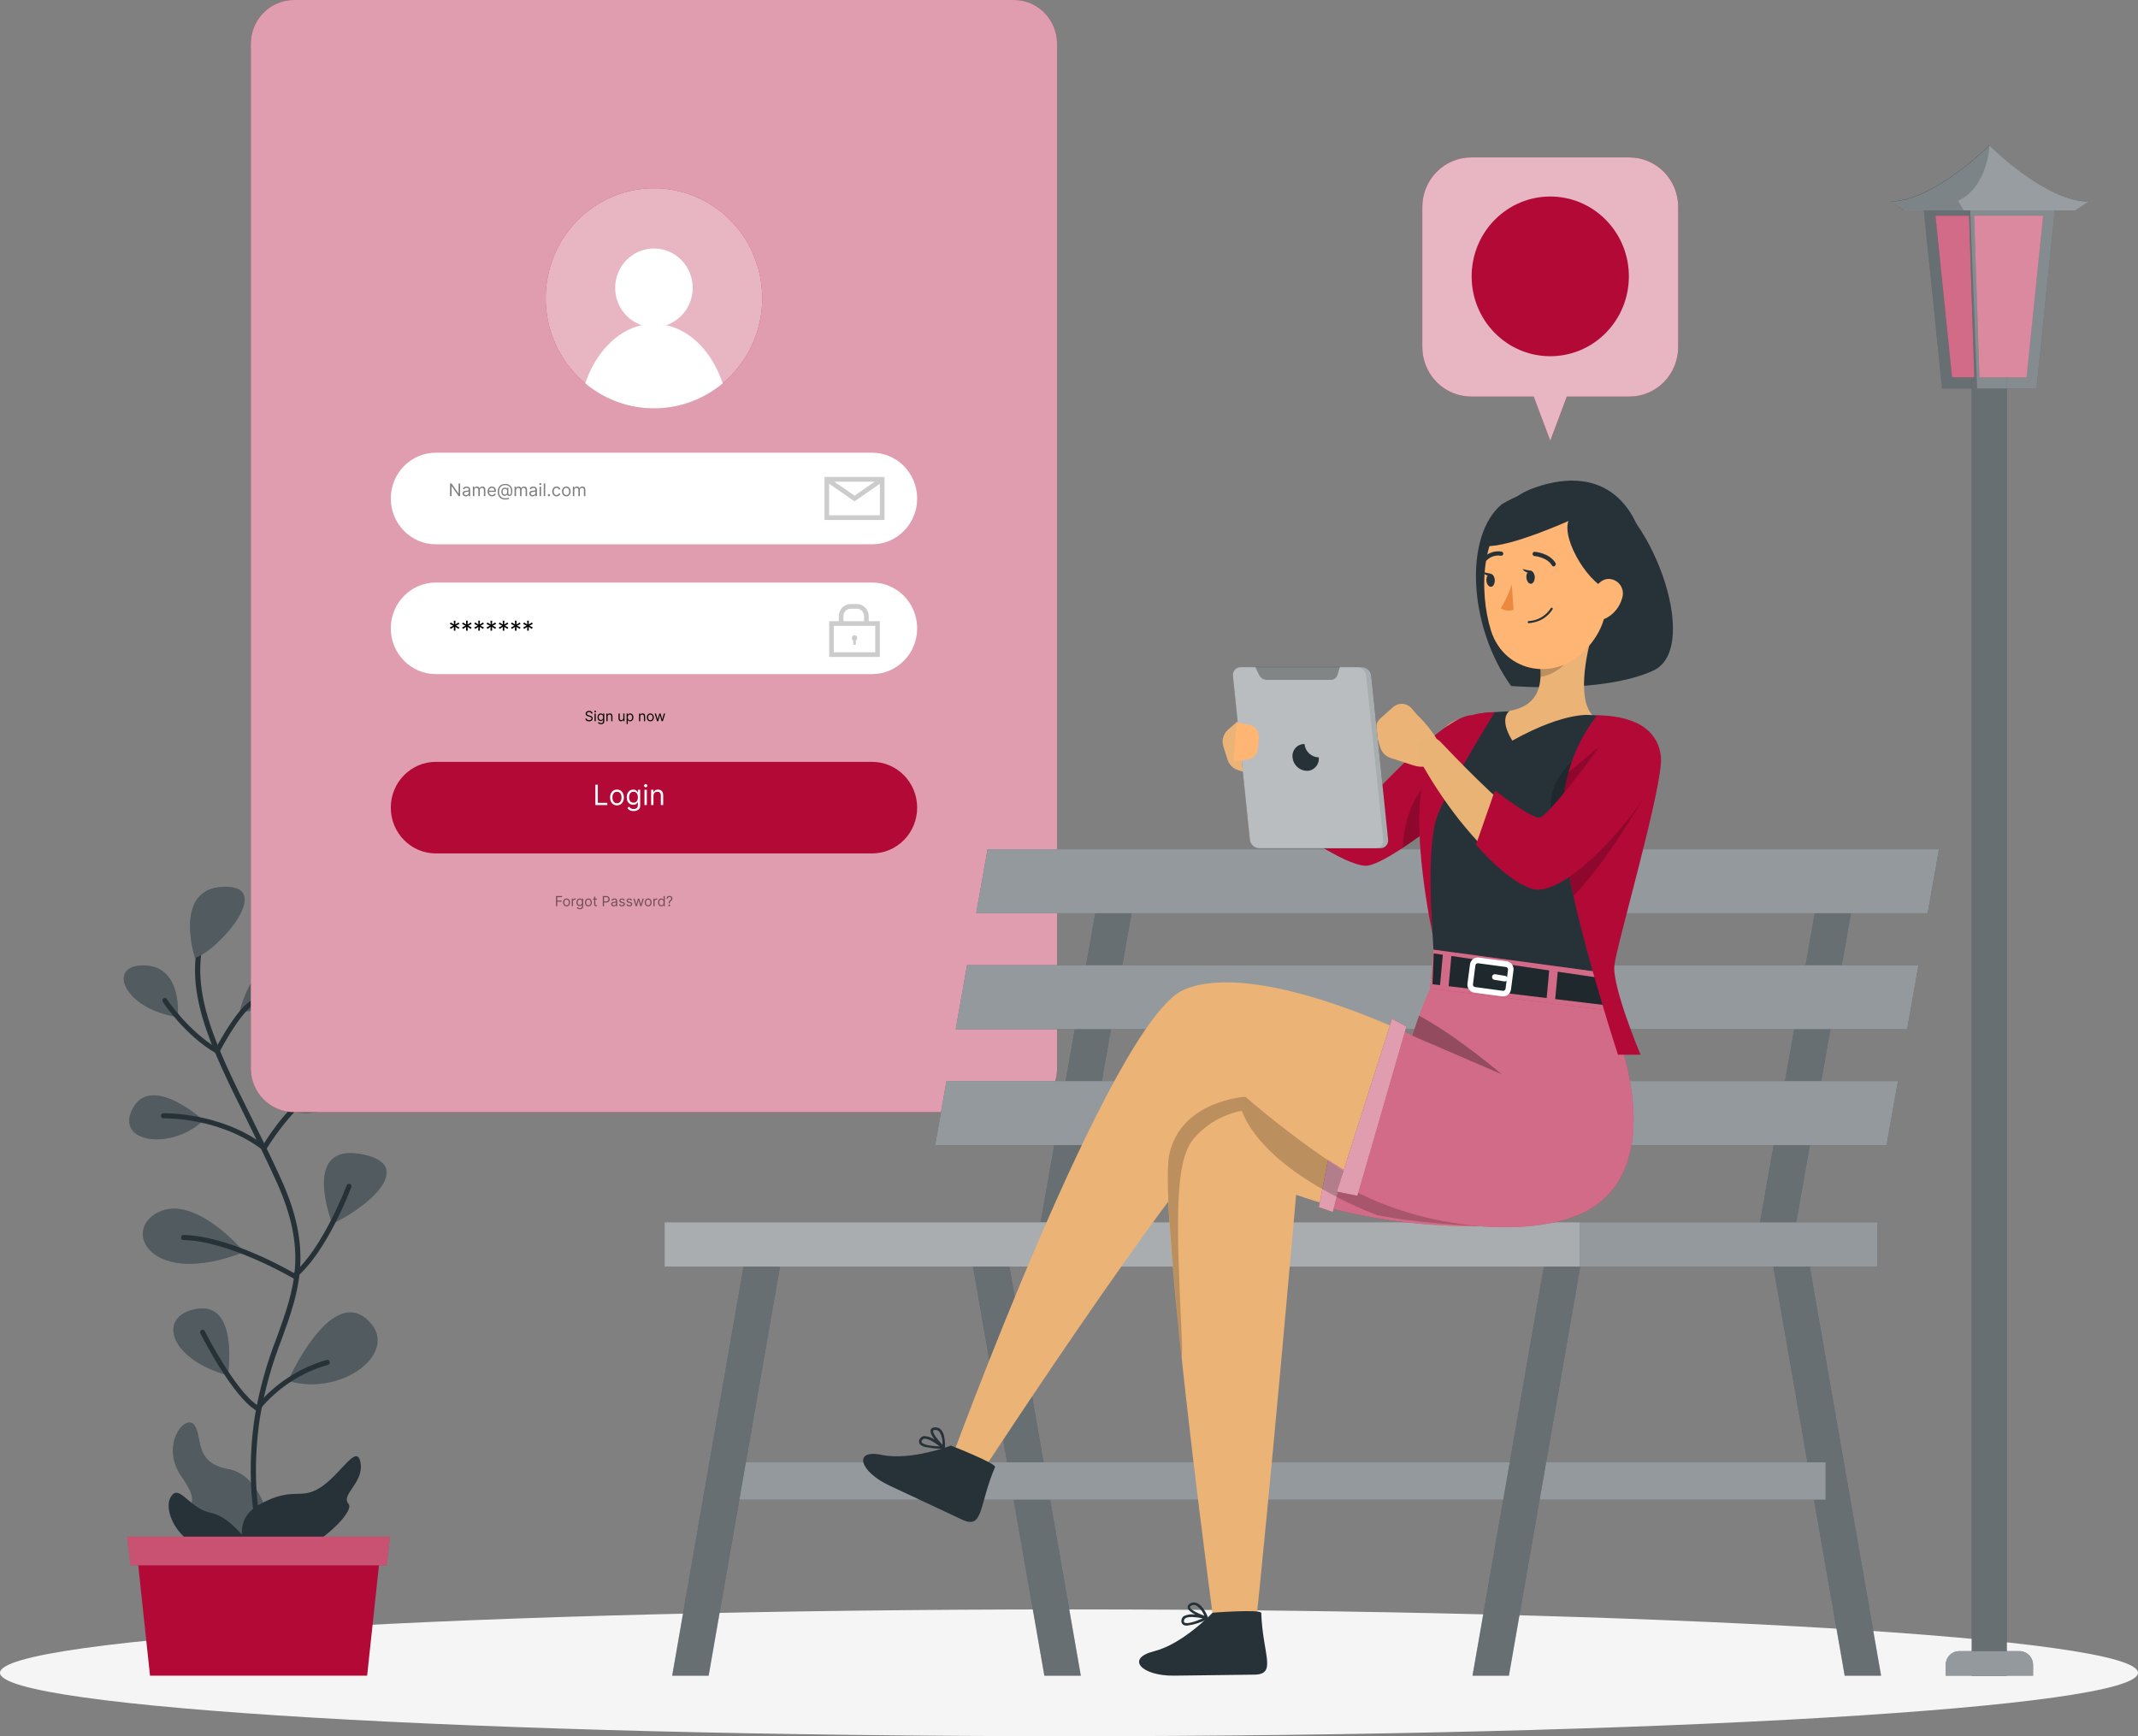 <svg width="612" height="497" viewBox="0 0 612 497" fill="none" xmlns="http://www.w3.org/2000/svg">
<rect x="0" y="0" width="612" height="497" fill="#808080" stroke="none"/>
<path d="M306 497C474.999 497 612 488.875 612 478.853C612 468.83 474.999 460.705 306 460.705C137.001 460.705 0 468.83 0 478.853C0 488.875 137.001 497 306 497Z" fill="#F5F5F5"/>
<path d="M77.822 438.646C77.822 438.646 75.581 422.359 65.369 420.547C55.158 418.736 58.189 410.928 55.521 407.818C52.854 404.708 45.847 413.782 51.844 422.503C57.841 431.224 52.933 428.483 55.521 436.594C58.11 444.706 78.737 452.161 77.822 438.646Z" fill="#263238"/>
<path opacity="0.2" d="M77.822 438.646C77.822 438.646 75.581 422.359 65.369 420.547C55.158 418.736 58.189 410.928 55.521 407.818C52.854 404.708 45.847 413.782 51.844 422.503C57.841 431.224 52.933 428.483 55.521 436.594C58.11 444.706 78.737 452.161 77.822 438.646Z" fill="white"/>
<path d="M77.395 449.948C77.261 449.95 77.129 449.914 77.015 449.843C76.9 449.772 76.808 449.67 76.749 449.548C76.749 449.371 68.857 432.41 72.945 405.398C74.273 397.661 76.389 390.086 79.258 382.794C84.213 369.039 88.143 358.17 79.163 338.323C76.322 332.039 73.434 326.187 70.625 320.528C60.083 299.271 51.686 282.486 57.999 265.493C58.031 265.403 58.08 265.321 58.143 265.25C58.206 265.18 58.283 265.123 58.368 265.083C58.453 265.042 58.545 265.02 58.639 265.016C58.733 265.012 58.827 265.027 58.915 265.06C59.091 265.129 59.233 265.264 59.313 265.438C59.392 265.611 59.402 265.809 59.341 265.99C53.359 282.406 61.566 298.934 71.966 319.871C74.776 325.546 77.695 331.414 80.536 337.714C89.769 358.106 85.539 369.776 80.662 383.291C77.827 390.488 75.743 397.967 74.444 405.606C70.388 432.17 78.043 448.762 78.121 448.89C78.198 449.065 78.204 449.263 78.139 449.443C78.074 449.622 77.944 449.769 77.774 449.852C77.66 449.921 77.528 449.955 77.395 449.948Z" fill="#263238"/>
<path d="M71.462 445.973C71.462 445.973 64.833 435.809 74.413 430.583C83.993 425.356 85.902 429.573 91.773 425.773C97.644 421.974 102.189 412.948 103.199 418.736C104.209 424.523 97.36 427.873 99.79 430.535C102.221 433.196 83.74 450.558 71.462 445.973Z" fill="#263238"/>
<path d="M55.806 274.214C55.806 274.214 49.335 254.255 64.044 253.838C78.753 253.422 62.545 272.098 55.806 274.214Z" fill="#263238"/>
<path d="M68.589 289.572C68.589 289.572 72.961 271.425 83.409 275.24C93.856 279.055 78.99 289.909 68.589 289.572Z" fill="#263238"/>
<path d="M50.866 291.143C50.866 291.143 52.444 276.715 41.397 276.362C30.349 276.01 35.226 288.802 50.866 291.143Z" fill="#263238"/>
<path d="M58.22 320.689C58.22 320.689 43.353 307.238 38.019 317.258C32.685 327.277 49.24 329.377 58.22 320.689Z" fill="#263238"/>
<path d="M84.545 318.3C84.545 318.3 87.338 295.952 99.349 302.958C111.359 309.964 95.008 320.544 84.545 318.3Z" fill="#263238"/>
<path d="M95.119 350.314C95.119 350.314 86.249 327.726 102.726 330.275C119.202 332.824 106.735 344.832 95.119 350.314Z" fill="#263238"/>
<path d="M69.836 358.378C69.836 358.378 55.916 341.738 45.295 347.012C34.673 352.286 43.353 368.846 69.836 358.378Z" fill="#263238"/>
<path d="M82.462 395.266C82.462 395.266 94.314 368.526 104.857 377.535C115.399 386.545 98.133 400.027 82.462 395.266Z" fill="#263238"/>
<path d="M65.243 393.695C65.243 393.695 68.4 372.966 56.642 374.634C44.884 376.301 47.978 388.982 65.243 393.695Z" fill="#263238"/>
<g opacity="0.2">
<path d="M55.806 274.214C55.806 274.214 49.335 254.255 64.044 253.838C78.753 253.422 62.545 272.098 55.806 274.214Z" fill="white"/>
<path d="M68.589 289.572C68.589 289.572 72.961 271.425 83.409 275.24C93.856 279.055 78.99 289.909 68.589 289.572Z" fill="white"/>
<path d="M50.866 291.143C50.866 291.143 52.444 276.715 41.397 276.362C30.349 276.01 35.226 288.802 50.866 291.143Z" fill="white"/>
<path d="M58.22 320.689C58.22 320.689 43.353 307.238 38.019 317.258C32.685 327.277 49.24 329.377 58.22 320.689Z" fill="white"/>
<path d="M84.545 318.3C84.545 318.3 87.338 295.952 99.349 302.958C111.359 309.964 95.008 320.544 84.545 318.3Z" fill="white"/>
<path d="M95.119 350.314C95.119 350.314 86.249 327.726 102.726 330.275C119.202 332.824 106.735 344.832 95.119 350.314Z" fill="white"/>
<path d="M69.836 358.378C69.836 358.378 55.916 341.738 45.295 347.012C34.673 352.286 43.353 368.846 69.836 358.378Z" fill="white"/>
<path d="M82.462 395.266C82.462 395.266 94.314 368.526 104.857 377.535C115.399 386.545 98.133 400.027 82.462 395.266Z" fill="white"/>
<path d="M65.243 393.695C65.243 393.695 68.4 372.966 56.642 374.634C44.884 376.301 47.978 388.982 65.243 393.695Z" fill="white"/>
</g>
<path d="M62.166 301.595C62.044 301.593 61.924 301.56 61.819 301.499C53.123 296.546 46.857 287.199 46.589 286.799C46.486 286.636 46.45 286.44 46.489 286.251C46.527 286.062 46.636 285.896 46.794 285.789C46.871 285.735 46.958 285.698 47.05 285.68C47.141 285.662 47.235 285.662 47.327 285.682C47.418 285.701 47.505 285.739 47.581 285.793C47.658 285.847 47.723 285.917 47.772 285.997C47.772 286.077 53.801 294.991 61.882 299.864C63.223 297.363 68.005 288.738 71.998 286.302C72.079 286.253 72.168 286.22 72.261 286.207C72.354 286.193 72.449 286.198 72.54 286.222C72.631 286.246 72.716 286.288 72.791 286.346C72.866 286.403 72.929 286.476 72.977 286.558C73.027 286.638 73.06 286.728 73.074 286.822C73.089 286.915 73.084 287.011 73.06 287.103C73.037 287.195 72.995 287.281 72.937 287.355C72.879 287.43 72.806 287.491 72.724 287.536C68.479 290.133 62.86 301.082 62.797 301.195C62.755 301.283 62.696 301.361 62.622 301.425C62.549 301.488 62.463 301.535 62.371 301.563L62.166 301.595Z" fill="#263238"/>
<path d="M75.66 329.378C75.501 329.379 75.346 329.328 75.218 329.233C62.844 319.727 47.015 320.128 46.81 320.128C46.622 320.124 46.442 320.05 46.305 319.92C46.168 319.79 46.084 319.612 46.068 319.422C46.066 319.327 46.082 319.233 46.116 319.145C46.15 319.056 46.2 318.976 46.265 318.907C46.329 318.839 46.407 318.784 46.492 318.746C46.577 318.707 46.669 318.687 46.763 318.685C46.92 318.685 62.718 318.268 75.407 327.614C76.985 324.921 83.424 315.19 91.584 310.316C91.664 310.265 91.753 310.231 91.847 310.216C91.94 310.201 92.036 310.206 92.127 310.23C92.219 310.254 92.305 310.297 92.38 310.356C92.454 310.415 92.517 310.489 92.562 310.573C92.612 310.653 92.646 310.743 92.66 310.836C92.675 310.93 92.67 311.026 92.646 311.118C92.622 311.21 92.58 311.295 92.522 311.37C92.465 311.444 92.392 311.506 92.31 311.551C83.314 316.937 76.291 328.913 76.212 329.025C76.164 329.114 76.096 329.191 76.014 329.25C75.932 329.308 75.838 329.346 75.739 329.361L75.66 329.378Z" fill="#263238"/>
<path d="M84.229 365.993C84.107 365.991 83.988 365.958 83.882 365.897C83.693 365.784 65.606 355.22 52.523 354.963C52.43 354.963 52.337 354.945 52.251 354.908C52.165 354.872 52.087 354.819 52.021 354.752C51.955 354.685 51.903 354.606 51.867 354.518C51.831 354.431 51.813 354.337 51.813 354.242C51.813 354.147 51.831 354.053 51.867 353.966C51.903 353.878 51.955 353.799 52.021 353.732C52.087 353.665 52.165 353.612 52.251 353.575C52.337 353.539 52.43 353.521 52.523 353.521C64.991 353.761 81.231 362.738 84.087 364.39C92.483 357.208 99.143 339.541 99.222 339.365C99.252 339.272 99.3 339.186 99.364 339.113C99.427 339.039 99.504 338.979 99.591 338.937C99.678 338.895 99.772 338.871 99.868 338.867C99.965 338.863 100.061 338.879 100.151 338.914C100.24 338.949 100.322 339.002 100.392 339.07C100.461 339.138 100.516 339.219 100.553 339.309C100.59 339.399 100.609 339.496 100.608 339.594C100.607 339.692 100.587 339.788 100.548 339.878C100.264 340.631 93.478 358.602 84.608 365.833C84.501 365.924 84.369 365.98 84.229 365.993Z" fill="#263238"/>
<path d="M73.766 403.907C73.638 403.907 73.513 403.874 73.403 403.811C66.569 399.835 57.731 382.425 57.352 381.687C57.31 381.602 57.284 381.509 57.277 381.414C57.27 381.319 57.281 381.223 57.311 381.132C57.34 381.041 57.386 380.957 57.448 380.885C57.509 380.812 57.584 380.753 57.668 380.71C57.752 380.666 57.843 380.64 57.937 380.633C58.031 380.626 58.125 380.638 58.215 380.667C58.304 380.697 58.387 380.744 58.458 380.807C58.529 380.869 58.588 380.945 58.63 381.03C58.63 381.207 67.169 397.847 73.592 402.207C78.825 396.011 85.743 391.521 93.477 389.302C93.659 389.252 93.853 389.276 94.018 389.369C94.183 389.462 94.306 389.616 94.361 389.799C94.415 389.982 94.396 390.179 94.307 390.347C94.218 390.516 94.068 390.641 93.888 390.697C86.239 392.857 79.419 397.33 74.334 403.522C74.282 403.632 74.202 403.727 74.102 403.794C74.002 403.862 73.886 403.901 73.766 403.907Z" fill="#263238"/>
<path d="M72.424 443.552C72.424 443.552 66.727 434.35 60.304 433.035C53.88 431.721 51.166 424.202 48.751 428.771C46.336 433.34 52.965 448.249 72.424 443.552Z" fill="#263238"/>
<path d="M42.943 479.67H105.093L109.26 440.73H38.792L42.943 479.67Z" fill="#B20937"/>
<path d="M37.34 448.105H110.712L111.643 439.865H36.394L37.34 448.105Z" fill="#B20937"/>
<path opacity="0.3" d="M37.34 448.105H110.712L111.643 439.865H36.394L37.34 448.105Z" fill="white"/>
<path d="M588.343 58.546L582.945 111.209H555.926L550.529 58.546H588.343Z" fill="#263238"/>
<path opacity="0.3" d="M588.343 58.546L582.945 111.209H555.926L550.529 58.546H588.343Z" fill="white"/>
<path d="M574.454 99.891H564.401V479.67H574.454V99.891Z" fill="#263238"/>
<path opacity="0.3" d="M574.454 99.891H564.401V479.67H574.454V99.891Z" fill="white"/>
<path d="M580.104 108.002H558.767L554.032 61.752H584.839L580.104 108.002Z" fill="#B20937"/>
<path opacity="0.4" d="M580.104 108.002H558.767L554.032 61.752H584.839L580.104 108.002Z" fill="white"/>
<path d="M566.626 108.724H565.174L563.596 60.149H565.048L566.626 108.724Z" fill="#263238"/>
<path opacity="0.3" d="M566.626 108.724H565.174L563.596 60.149H565.048L566.626 108.724Z" fill="white"/>
<path opacity="0.2" d="M588.343 58.546L582.945 111.209H565.964L563.928 58.546H588.343Z" fill="white"/>
<path d="M569.436 41.617C569.436 41.617 553.401 57.648 541.123 57.648L544.942 60.197H593.866L597.67 57.648C585.455 57.68 569.436 41.617 569.436 41.617Z" fill="#263238"/>
<path opacity="0.4" d="M597.733 57.68L593.929 60.213H545.005L541.154 57.68C553.432 57.68 569.451 41.649 569.451 41.649C569.451 41.649 585.454 57.68 597.733 57.68Z" fill="white"/>
<path opacity="0.2" d="M597.733 57.68L593.929 60.213H562.113C561.15 58.61 560.534 57.472 560.534 57.472C569.073 53.448 569.499 41.617 569.499 41.617C569.499 41.617 585.454 57.68 597.733 57.68Z" fill="white"/>
<path d="M560.803 472.649H578.069C579.102 472.649 580.094 473.066 580.825 473.808C581.556 474.551 581.967 475.558 581.967 476.608V479.67H556.936V476.608C556.936 475.564 557.343 474.561 558.067 473.82C558.791 473.078 559.775 472.657 560.803 472.649Z" fill="#263238"/>
<path opacity="0.5" d="M560.803 472.649H578.069C579.102 472.649 580.094 473.066 580.825 473.808C581.556 474.551 581.967 475.558 581.967 476.608V479.67H556.936V476.608C556.936 475.564 557.343 474.561 558.067 473.82C558.791 473.078 559.775 472.657 560.803 472.649Z" fill="white"/>
<path d="M290.234 0H84.15C77.326 0 71.793 5.62 71.793 12.553V305.796C71.793 312.728 77.326 318.348 84.15 318.348H290.234C297.058 318.348 302.591 312.728 302.591 305.796V12.553C302.591 5.62 297.058 0 290.234 0Z" fill="#B20937"/>
<path opacity="0.6" d="M290.234 0H84.15C77.326 0 71.793 5.62 71.793 12.553V305.796C71.793 312.728 77.326 318.348 84.15 318.348H290.234C297.058 318.348 302.591 312.728 302.591 305.796V12.553C302.591 5.62 297.058 0 290.234 0Z" fill="white"/>
<path d="M218.188 85.366C218.191 91.594 216.376 97.683 212.972 102.863C209.568 108.043 204.728 112.081 199.065 114.466C193.401 116.852 187.168 117.478 181.155 116.265C175.141 115.052 169.616 112.054 165.28 107.651C160.943 103.249 157.99 97.639 156.793 91.531C155.595 85.423 156.208 79.091 158.554 73.337C160.899 67.583 164.872 62.665 169.97 59.204C175.067 55.744 181.061 53.897 187.192 53.897C191.262 53.893 195.293 54.704 199.055 56.283C202.816 57.863 206.234 60.181 209.113 63.104C211.992 66.027 214.275 69.497 215.833 73.317C217.39 77.137 218.19 81.232 218.188 85.366Z" fill="#B20937"/>
<path opacity="0.7" d="M218.188 85.366C218.191 91.594 216.376 97.683 212.972 102.863C209.568 108.043 204.728 112.081 199.065 114.466C193.401 116.852 187.168 117.478 181.155 116.265C175.141 115.052 169.616 112.054 165.28 107.651C160.943 103.249 157.99 97.639 156.793 91.531C155.595 85.423 156.208 79.091 158.554 73.337C160.899 67.583 164.872 62.665 169.97 59.204C175.067 55.744 181.061 53.897 187.192 53.897C191.262 53.893 195.293 54.704 199.055 56.283C202.816 57.863 206.234 60.181 209.113 63.104C211.992 66.027 214.275 69.497 215.833 73.317C217.39 77.137 218.19 81.232 218.188 85.366Z" fill="white"/>
<path d="M187.192 93.671C193.32 93.671 198.287 88.625 198.287 82.401C198.287 76.176 193.32 71.131 187.192 71.131C181.064 71.131 176.097 76.176 176.097 82.401C176.097 88.625 181.064 93.671 187.192 93.671Z" fill="white"/>
<path d="M206.872 109.75C201.326 114.373 194.374 116.899 187.2 116.899C180.026 116.899 173.073 114.373 167.527 109.75C170.431 101.109 176.413 94.728 183.594 93.109C185.964 92.575 188.42 92.575 190.79 93.109C197.987 94.68 203.953 101.061 206.872 109.75Z" fill="white"/>
<path d="M169.281 204.261C169.264 204.117 169.195 204.005 169.074 203.925C168.953 203.846 168.804 203.806 168.628 203.806C168.499 203.806 168.386 203.827 168.29 203.869C168.194 203.91 168.119 203.967 168.065 204.04C168.012 204.113 167.986 204.196 167.986 204.289C167.986 204.367 168.004 204.433 168.041 204.489C168.079 204.544 168.127 204.59 168.186 204.627C168.245 204.663 168.306 204.693 168.371 204.717C168.435 204.739 168.494 204.758 168.548 204.772L168.844 204.851C168.92 204.871 169.004 204.899 169.097 204.934C169.19 204.969 169.28 205.017 169.365 205.077C169.451 205.137 169.522 205.214 169.578 205.307C169.634 205.401 169.662 205.516 169.662 205.653C169.662 205.81 169.621 205.952 169.538 206.079C169.457 206.206 169.338 206.306 169.18 206.381C169.024 206.456 168.834 206.494 168.611 206.494C168.403 206.494 168.222 206.46 168.07 206.393C167.918 206.325 167.799 206.232 167.712 206.111C167.626 205.991 167.577 205.851 167.565 205.692H167.929C167.939 205.802 167.975 205.893 168.04 205.965C168.105 206.036 168.188 206.089 168.287 206.124C168.387 206.158 168.495 206.175 168.611 206.175C168.745 206.175 168.866 206.154 168.973 206.11C169.08 206.065 169.165 206.004 169.227 205.925C169.29 205.846 169.321 205.753 169.321 205.647C169.321 205.55 169.294 205.472 169.24 205.411C169.186 205.351 169.115 205.301 169.027 205.263C168.939 205.226 168.844 205.192 168.742 205.164L168.384 205.062C168.156 204.996 167.976 204.903 167.844 204.782C167.711 204.661 167.645 204.502 167.645 204.306C167.645 204.143 167.689 204.001 167.777 203.88C167.866 203.758 167.985 203.663 168.135 203.596C168.286 203.528 168.454 203.494 168.639 203.494C168.827 203.494 168.993 203.527 169.139 203.594C169.285 203.661 169.401 203.752 169.486 203.867C169.572 203.983 169.617 204.114 169.622 204.261H169.281ZM170.196 206.442V204.261H170.531V206.442H170.196ZM170.366 203.897C170.301 203.897 170.245 203.875 170.197 203.83C170.151 203.786 170.128 203.732 170.128 203.67C170.128 203.607 170.151 203.554 170.197 203.509C170.245 203.465 170.301 203.442 170.366 203.442C170.432 203.442 170.487 203.465 170.534 203.509C170.581 203.554 170.605 203.607 170.605 203.67C170.605 203.732 170.581 203.786 170.534 203.83C170.487 203.875 170.432 203.897 170.366 203.897ZM172.026 207.306C171.864 207.306 171.724 207.285 171.608 207.244C171.492 207.203 171.394 207.149 171.317 207.082C171.24 207.015 171.179 206.944 171.134 206.869L171.401 206.681C171.431 206.721 171.469 206.766 171.516 206.817C171.562 206.869 171.626 206.914 171.706 206.952C171.787 206.991 171.894 207.011 172.026 207.011C172.202 207.011 172.347 206.968 172.462 206.883C172.576 206.797 172.634 206.664 172.634 206.482V206.039H172.605C172.581 206.079 172.546 206.128 172.5 206.187C172.456 206.244 172.391 206.296 172.307 206.342C172.224 206.386 172.111 206.408 171.969 206.408C171.793 206.408 171.635 206.367 171.494 206.283C171.355 206.2 171.245 206.079 171.163 205.92C171.083 205.761 171.043 205.567 171.043 205.34C171.043 205.117 171.082 204.922 171.161 204.756C171.239 204.59 171.349 204.461 171.489 204.37C171.629 204.278 171.791 204.232 171.974 204.232C172.117 204.232 172.229 204.256 172.313 204.303C172.397 204.35 172.461 204.403 172.506 204.462C172.551 204.521 172.586 204.569 172.611 204.607H172.645V204.261H172.969V206.505C172.969 206.692 172.926 206.845 172.841 206.962C172.757 207.081 172.643 207.167 172.5 207.222C172.358 207.278 172.2 207.306 172.026 207.306ZM172.014 206.107C172.149 206.107 172.262 206.076 172.355 206.015C172.448 205.953 172.519 205.865 172.567 205.749C172.615 205.634 172.639 205.495 172.639 205.334C172.639 205.177 172.616 205.039 172.568 204.918C172.521 204.798 172.451 204.704 172.358 204.636C172.265 204.567 172.151 204.533 172.014 204.533C171.872 204.533 171.754 204.569 171.659 204.641C171.565 204.713 171.495 204.81 171.448 204.931C171.401 205.052 171.378 205.187 171.378 205.334C171.378 205.486 171.402 205.62 171.449 205.736C171.497 205.852 171.568 205.943 171.662 206.009C171.757 206.074 171.874 206.107 172.014 206.107ZM173.918 205.13V206.442H173.582V204.261H173.906V204.601H173.935C173.986 204.491 174.064 204.402 174.168 204.334C174.272 204.266 174.406 204.232 174.571 204.232C174.719 204.232 174.848 204.262 174.959 204.323C175.07 204.383 175.156 204.474 175.217 204.596C175.279 204.717 175.31 204.87 175.31 205.056V206.442H174.974V205.079C174.974 204.907 174.93 204.774 174.841 204.678C174.752 204.582 174.63 204.533 174.474 204.533C174.367 204.533 174.272 204.556 174.188 204.603C174.104 204.649 174.038 204.717 173.99 204.806C173.942 204.895 173.918 205.003 173.918 205.13ZM178.422 205.55V204.261H178.758V206.442H178.422V206.073H178.4C178.348 206.184 178.269 206.278 178.161 206.356C178.053 206.432 177.917 206.471 177.752 206.471C177.615 206.471 177.494 206.441 177.388 206.381C177.282 206.321 177.199 206.23 177.138 206.109C177.078 205.986 177.047 205.833 177.047 205.647V204.261H177.383V205.624C177.383 205.783 177.427 205.91 177.516 206.005C177.606 206.1 177.721 206.147 177.86 206.147C177.943 206.147 178.028 206.126 178.114 206.083C178.201 206.04 178.274 205.975 178.333 205.887C178.392 205.799 178.422 205.687 178.422 205.55ZM179.372 207.261V204.261H179.695V204.607H179.735C179.76 204.569 179.794 204.521 179.837 204.462C179.882 204.403 179.945 204.35 180.028 204.303C180.111 204.256 180.224 204.232 180.366 204.232C180.55 204.232 180.711 204.278 180.852 204.37C180.992 204.462 181.101 204.592 181.18 204.761C181.258 204.929 181.298 205.128 181.298 205.357C181.298 205.588 181.258 205.789 181.18 205.958C181.101 206.127 180.992 206.257 180.853 206.35C180.714 206.442 180.553 206.488 180.372 206.488C180.231 206.488 180.119 206.465 180.035 206.418C179.951 206.371 179.886 206.317 179.84 206.258C179.795 206.197 179.76 206.147 179.735 206.107H179.707V207.261H179.372ZM179.701 205.351C179.701 205.516 179.725 205.662 179.774 205.788C179.822 205.913 179.892 206.011 179.985 206.082C180.078 206.152 180.192 206.187 180.326 206.187C180.466 206.187 180.583 206.15 180.677 206.076C180.772 206.001 180.843 205.901 180.89 205.775C180.938 205.648 180.962 205.507 180.962 205.351C180.962 205.198 180.939 205.06 180.891 204.937C180.845 204.813 180.774 204.715 180.68 204.643C180.586 204.57 180.468 204.533 180.326 204.533C180.19 204.533 180.075 204.568 179.982 204.637C179.89 204.705 179.819 204.801 179.772 204.924C179.725 205.046 179.701 205.189 179.701 205.351ZM183.269 205.13V206.442H182.934V204.261H183.258V204.601H183.286C183.337 204.491 183.415 204.402 183.519 204.334C183.623 204.266 183.758 204.232 183.923 204.232C184.07 204.232 184.2 204.262 184.31 204.323C184.421 204.383 184.507 204.474 184.569 204.596C184.631 204.717 184.661 204.87 184.661 205.056V206.442H184.326V205.079C184.326 204.907 184.282 204.774 184.193 204.678C184.104 204.582 183.981 204.533 183.826 204.533C183.719 204.533 183.623 204.556 183.539 204.603C183.456 204.649 183.39 204.717 183.342 204.806C183.293 204.895 183.269 205.003 183.269 205.13ZM186.16 206.488C185.963 206.488 185.79 206.441 185.642 206.347C185.494 206.253 185.378 206.122 185.295 205.954C185.213 205.785 185.172 205.588 185.172 205.363C185.172 205.136 185.213 204.937 185.295 204.768C185.378 204.598 185.494 204.467 185.642 204.373C185.79 204.279 185.963 204.232 186.16 204.232C186.357 204.232 186.53 204.279 186.677 204.373C186.826 204.467 186.941 204.598 187.024 204.768C187.107 204.937 187.149 205.136 187.149 205.363C187.149 205.588 187.107 205.785 187.024 205.954C186.941 206.122 186.826 206.253 186.677 206.347C186.53 206.441 186.357 206.488 186.16 206.488ZM186.16 206.187C186.31 206.187 186.433 206.148 186.53 206.072C186.626 205.995 186.698 205.894 186.744 205.769C186.79 205.644 186.814 205.509 186.814 205.363C186.814 205.217 186.79 205.081 186.744 204.955C186.698 204.829 186.626 204.727 186.53 204.65C186.433 204.572 186.31 204.533 186.16 204.533C186.011 204.533 185.887 204.572 185.791 204.65C185.694 204.727 185.623 204.829 185.576 204.955C185.53 205.081 185.507 205.217 185.507 205.363C185.507 205.509 185.53 205.644 185.576 205.769C185.623 205.894 185.694 205.995 185.791 206.072C185.887 206.148 186.011 206.187 186.16 206.187ZM188.081 206.442L187.416 204.261H187.768L188.24 205.931H188.262L188.728 204.261H189.086L189.547 205.925H189.569L190.041 204.261H190.393L189.728 206.442H189.399L188.922 204.766H188.887L188.41 206.442H188.081Z" fill="black"/>
<path d="M249.642 218.089H124.758C117.637 218.089 111.864 223.953 111.864 231.186V231.202C111.864 238.436 117.637 244.3 124.758 244.3H249.642C256.763 244.3 262.536 238.436 262.536 231.202V231.186C262.536 223.953 256.763 218.089 249.642 218.089Z" fill="#B20937"/>
<g opacity="0.5">
<path d="M159.152 259.409V256.5H160.896V256.813H159.504V257.796H160.766V258.108H159.504V259.409H159.152ZM162.18 259.455C161.984 259.455 161.811 259.408 161.662 259.314C161.514 259.221 161.399 259.089 161.315 258.921C161.233 258.752 161.192 258.555 161.192 258.33C161.192 258.103 161.233 257.904 161.315 257.735C161.399 257.565 161.514 257.434 161.662 257.34C161.811 257.246 161.984 257.199 162.18 257.199C162.377 257.199 162.55 257.246 162.698 257.34C162.846 257.434 162.962 257.565 163.044 257.735C163.127 257.904 163.169 258.103 163.169 258.33C163.169 258.555 163.127 258.752 163.044 258.921C162.962 259.089 162.846 259.221 162.698 259.314C162.55 259.408 162.377 259.455 162.18 259.455ZM162.18 259.154C162.33 259.154 162.453 259.115 162.55 259.039C162.646 258.962 162.718 258.861 162.764 258.736C162.811 258.611 162.834 258.476 162.834 258.33C162.834 258.184 162.811 258.048 162.764 257.922C162.718 257.796 162.646 257.694 162.55 257.617C162.453 257.539 162.33 257.5 162.18 257.5C162.031 257.5 161.908 257.539 161.811 257.617C161.715 257.694 161.643 257.796 161.597 257.922C161.55 258.048 161.527 258.184 161.527 258.33C161.527 258.476 161.55 258.611 161.597 258.736C161.643 258.861 161.715 258.962 161.811 259.039C161.908 259.115 162.031 259.154 162.18 259.154ZM163.681 259.409V257.228H164.005V257.557H164.027C164.067 257.449 164.139 257.362 164.243 257.294C164.348 257.227 164.465 257.194 164.596 257.194C164.62 257.194 164.651 257.194 164.688 257.195C164.725 257.196 164.753 257.197 164.772 257.199V257.54C164.76 257.537 164.734 257.533 164.694 257.527C164.654 257.521 164.612 257.517 164.567 257.517C164.461 257.517 164.366 257.54 164.283 257.584C164.201 257.628 164.135 257.688 164.087 257.766C164.04 257.843 164.016 257.93 164.016 258.029V259.409H163.681ZM165.983 260.273C165.821 260.273 165.682 260.252 165.566 260.211C165.449 260.17 165.352 260.116 165.275 260.049C165.198 259.982 165.137 259.911 165.091 259.836L165.358 259.648C165.389 259.688 165.427 259.733 165.473 259.784C165.52 259.837 165.583 259.881 165.664 259.919C165.745 259.958 165.852 259.978 165.983 259.978C166.16 259.978 166.305 259.935 166.419 259.85C166.534 259.765 166.591 259.631 166.591 259.449V259.006H166.563C166.538 259.046 166.503 259.095 166.458 259.154C166.413 259.212 166.349 259.263 166.265 259.309C166.181 259.353 166.069 259.375 165.927 259.375C165.75 259.375 165.592 259.334 165.452 259.25C165.313 259.167 165.203 259.046 165.121 258.887C165.041 258.728 165 258.534 165 258.307C165 258.084 165.04 257.889 165.118 257.723C165.197 257.557 165.306 257.428 165.446 257.337C165.587 257.245 165.749 257.199 165.932 257.199C166.074 257.199 166.187 257.223 166.27 257.27C166.355 257.317 166.419 257.37 166.464 257.429C166.509 257.488 166.544 257.536 166.569 257.574H166.603V257.228H166.927V259.472C166.927 259.659 166.884 259.812 166.799 259.929C166.714 260.048 166.601 260.134 166.458 260.189C166.316 260.245 166.158 260.273 165.983 260.273ZM165.972 259.074C166.107 259.074 166.22 259.043 166.313 258.982C166.406 258.92 166.476 258.832 166.525 258.716C166.573 258.601 166.597 258.462 166.597 258.301C166.597 258.144 166.573 258.006 166.526 257.885C166.479 257.765 166.409 257.671 166.316 257.603C166.223 257.534 166.108 257.5 165.972 257.5C165.83 257.5 165.712 257.536 165.617 257.608C165.523 257.68 165.453 257.777 165.405 257.898C165.359 258.019 165.336 258.154 165.336 258.301C165.336 258.453 165.359 258.587 165.407 258.703C165.455 258.819 165.526 258.91 165.62 258.976C165.714 259.042 165.832 259.074 165.972 259.074ZM168.427 259.455C168.23 259.455 168.057 259.408 167.908 259.314C167.76 259.221 167.645 259.089 167.562 258.921C167.479 258.752 167.438 258.555 167.438 258.33C167.438 258.103 167.479 257.904 167.562 257.735C167.645 257.565 167.76 257.434 167.908 257.34C168.057 257.246 168.23 257.199 168.427 257.199C168.624 257.199 168.796 257.246 168.944 257.34C169.092 257.434 169.208 257.565 169.29 257.735C169.374 257.904 169.415 258.103 169.415 258.33C169.415 258.555 169.374 258.752 169.29 258.921C169.208 259.089 169.092 259.221 168.944 259.314C168.796 259.408 168.624 259.455 168.427 259.455ZM168.427 259.154C168.576 259.154 168.699 259.115 168.796 259.039C168.892 258.962 168.964 258.861 169.01 258.736C169.057 258.611 169.08 258.476 169.08 258.33C169.08 258.184 169.057 258.048 169.01 257.922C168.964 257.796 168.892 257.694 168.796 257.617C168.699 257.539 168.576 257.5 168.427 257.5C168.277 257.5 168.154 257.539 168.057 257.617C167.961 257.694 167.889 257.796 167.843 257.922C167.796 258.048 167.773 258.184 167.773 258.33C167.773 258.476 167.796 258.611 167.843 258.736C167.889 258.861 167.961 258.962 168.057 259.039C168.154 259.115 168.277 259.154 168.427 259.154ZM170.876 257.228V257.512H169.745V257.228H170.876ZM170.075 256.705H170.41V258.784C170.41 258.879 170.424 258.95 170.451 258.997C170.479 259.044 170.515 259.075 170.559 259.091C170.604 259.106 170.65 259.114 170.7 259.114C170.737 259.114 170.767 259.112 170.791 259.108C170.814 259.104 170.833 259.1 170.847 259.097L170.916 259.398C170.893 259.407 170.861 259.415 170.82 259.424C170.78 259.433 170.728 259.438 170.666 259.438C170.571 259.438 170.478 259.417 170.387 259.377C170.297 259.336 170.222 259.274 170.163 259.191C170.104 259.107 170.075 259.002 170.075 258.875V256.705ZM172.551 259.409V256.5H173.533C173.762 256.5 173.948 256.542 174.093 256.624C174.239 256.705 174.347 256.816 174.417 256.955C174.487 257.094 174.522 257.249 174.522 257.421C174.522 257.592 174.487 257.748 174.417 257.888C174.348 258.028 174.241 258.14 174.096 258.223C173.951 258.306 173.765 258.347 173.539 258.347H172.835V258.034H173.528C173.684 258.034 173.81 258.007 173.904 257.953C173.999 257.899 174.068 257.827 174.11 257.735C174.154 257.642 174.176 257.537 174.176 257.421C174.176 257.304 174.154 257.2 174.11 257.108C174.068 257.016 173.998 256.944 173.903 256.892C173.807 256.839 173.68 256.813 173.522 256.813H172.903V259.409H172.551ZM175.686 259.461C175.548 259.461 175.422 259.435 175.31 259.382C175.197 259.329 175.108 259.253 175.041 259.154C174.975 259.053 174.942 258.932 174.942 258.79C174.942 258.665 174.966 258.564 175.016 258.486C175.065 258.408 175.131 258.346 175.213 258.301C175.296 258.257 175.386 258.224 175.486 258.202C175.586 258.179 175.687 258.161 175.788 258.148C175.921 258.131 176.028 258.118 176.111 258.11C176.194 258.1 176.255 258.085 176.293 258.063C176.332 258.041 176.351 258.003 176.351 257.949V257.938C176.351 257.798 176.313 257.689 176.236 257.611C176.16 257.533 176.045 257.495 175.891 257.495C175.731 257.495 175.605 257.53 175.514 257.6C175.423 257.67 175.359 257.745 175.323 257.824L175.004 257.711C175.061 257.578 175.137 257.475 175.232 257.401C175.327 257.326 175.431 257.274 175.544 257.245C175.658 257.214 175.77 257.199 175.879 257.199C175.949 257.199 176.03 257.208 176.121 257.225C176.213 257.241 176.301 257.274 176.386 257.326C176.473 257.377 176.544 257.454 176.601 257.557C176.658 257.66 176.686 257.799 176.686 257.972V259.409H176.351V259.114H176.334C176.311 259.161 176.273 259.212 176.22 259.266C176.167 259.32 176.097 259.366 176.009 259.404C175.921 259.442 175.813 259.461 175.686 259.461ZM175.737 259.159C175.87 259.159 175.982 259.133 176.073 259.081C176.164 259.029 176.234 258.962 176.28 258.88C176.327 258.797 176.351 258.711 176.351 258.62V258.313C176.337 258.33 176.305 258.346 176.257 258.36C176.21 258.373 176.155 258.385 176.092 258.395C176.031 258.405 175.971 258.413 175.912 258.421C175.854 258.427 175.807 258.433 175.771 258.438C175.684 258.449 175.603 258.468 175.527 258.493C175.452 258.518 175.392 258.555 175.345 258.605C175.3 258.655 175.277 258.722 175.277 258.807C175.277 258.924 175.32 259.012 175.406 259.071C175.493 259.13 175.604 259.159 175.737 259.159ZM178.843 257.716L178.542 257.801C178.523 257.751 178.495 257.703 178.459 257.655C178.423 257.607 178.373 257.567 178.311 257.536C178.248 257.505 178.168 257.489 178.071 257.489C177.937 257.489 177.826 257.52 177.737 257.581C177.649 257.642 177.605 257.719 177.605 257.813C177.605 257.896 177.635 257.962 177.696 258.01C177.756 258.059 177.851 258.099 177.98 258.131L178.304 258.211C178.499 258.258 178.644 258.33 178.74 258.428C178.835 258.524 178.883 258.649 178.883 258.801C178.883 258.926 178.847 259.038 178.775 259.137C178.704 259.235 178.605 259.313 178.477 259.37C178.349 259.426 178.2 259.455 178.031 259.455C177.808 259.455 177.624 259.407 177.478 259.31C177.333 259.213 177.24 259.072 177.201 258.887L177.52 258.807C177.55 258.925 177.607 259.013 177.691 259.071C177.777 259.13 177.888 259.159 178.025 259.159C178.182 259.159 178.306 259.126 178.397 259.06C178.49 258.993 178.537 258.912 178.537 258.819C178.537 258.743 178.51 258.679 178.457 258.628C178.404 258.576 178.323 258.537 178.213 258.512L177.849 258.426C177.649 258.379 177.503 258.306 177.409 258.206C177.316 258.106 177.27 257.98 177.27 257.83C177.27 257.707 177.304 257.598 177.373 257.503C177.443 257.408 177.539 257.334 177.659 257.28C177.78 257.226 177.917 257.199 178.071 257.199C178.287 257.199 178.456 257.247 178.579 257.341C178.703 257.436 178.791 257.561 178.843 257.716ZM180.933 257.716L180.632 257.801C180.613 257.751 180.585 257.703 180.548 257.655C180.512 257.607 180.463 257.567 180.401 257.536C180.338 257.505 180.258 257.489 180.161 257.489C180.027 257.489 179.916 257.52 179.827 257.581C179.739 257.642 179.695 257.719 179.695 257.813C179.695 257.896 179.725 257.962 179.786 258.01C179.846 258.059 179.941 258.099 180.07 258.131L180.394 258.211C180.589 258.258 180.734 258.33 180.83 258.428C180.925 258.524 180.973 258.649 180.973 258.801C180.973 258.926 180.937 259.038 180.865 259.137C180.794 259.235 180.695 259.313 180.567 259.37C180.439 259.426 180.29 259.455 180.121 259.455C179.898 259.455 179.714 259.407 179.568 259.31C179.422 259.213 179.33 259.072 179.291 258.887L179.609 258.807C179.64 258.925 179.697 259.013 179.781 259.071C179.867 259.13 179.978 259.159 180.115 259.159C180.271 259.159 180.395 259.126 180.487 259.06C180.58 258.993 180.627 258.912 180.627 258.819C180.627 258.743 180.6 258.679 180.547 258.628C180.494 258.576 180.412 258.537 180.303 258.512L179.939 258.426C179.739 258.379 179.592 258.306 179.499 258.206C179.406 258.106 179.359 257.98 179.359 257.83C179.359 257.707 179.394 257.598 179.463 257.503C179.533 257.408 179.628 257.334 179.749 257.28C179.87 257.226 180.007 257.199 180.161 257.199C180.377 257.199 180.546 257.247 180.669 257.341C180.793 257.436 180.881 257.561 180.933 257.716ZM181.972 259.409L181.307 257.228H181.66L182.131 258.898H182.154L182.62 257.228H182.978L183.438 258.892H183.461L183.932 257.228H184.285L183.62 259.409H183.29L182.813 257.733H182.779L182.302 259.409H181.972ZM185.54 259.455C185.343 259.455 185.17 259.408 185.021 259.314C184.874 259.221 184.758 259.089 184.675 258.921C184.592 258.752 184.551 258.555 184.551 258.33C184.551 258.103 184.592 257.904 184.675 257.735C184.758 257.565 184.874 257.434 185.021 257.34C185.17 257.246 185.343 257.199 185.54 257.199C185.737 257.199 185.909 257.246 186.057 257.34C186.206 257.434 186.321 257.565 186.403 257.735C186.487 257.904 186.528 258.103 186.528 258.33C186.528 258.555 186.487 258.752 186.403 258.921C186.321 259.089 186.206 259.221 186.057 259.314C185.909 259.408 185.737 259.455 185.54 259.455ZM185.54 259.154C185.689 259.154 185.813 259.115 185.909 259.039C186.006 258.962 186.077 258.861 186.124 258.736C186.17 258.611 186.193 258.476 186.193 258.33C186.193 258.184 186.17 258.048 186.124 257.922C186.077 257.796 186.006 257.694 185.909 257.617C185.813 257.539 185.689 257.5 185.54 257.5C185.39 257.5 185.267 257.539 185.171 257.617C185.074 257.694 185.002 257.796 184.956 257.922C184.91 258.048 184.886 258.184 184.886 258.33C184.886 258.476 184.91 258.611 184.956 258.736C185.002 258.861 185.074 258.962 185.171 259.039C185.267 259.115 185.39 259.154 185.54 259.154ZM187.04 259.409V257.228H187.364V257.557H187.387C187.427 257.449 187.499 257.362 187.603 257.294C187.707 257.227 187.824 257.194 187.955 257.194C187.98 257.194 188.01 257.194 188.047 257.195C188.084 257.196 188.112 257.197 188.131 257.199V257.54C188.12 257.537 188.094 257.533 188.053 257.527C188.013 257.521 187.971 257.517 187.927 257.517C187.821 257.517 187.726 257.54 187.642 257.584C187.56 257.628 187.495 257.688 187.446 257.766C187.399 257.843 187.375 257.93 187.375 258.029V259.409H187.04ZM189.286 259.455C189.104 259.455 188.944 259.409 188.804 259.317C188.665 259.224 188.556 259.094 188.478 258.925C188.399 258.756 188.36 258.555 188.36 258.324C188.36 258.095 188.399 257.896 188.478 257.728C188.556 257.559 188.666 257.429 188.806 257.337C188.946 257.245 189.108 257.199 189.292 257.199C189.434 257.199 189.546 257.223 189.628 257.27C189.712 257.317 189.775 257.37 189.819 257.429C189.863 257.488 189.898 257.536 189.922 257.574H189.951V256.5H190.286V259.409H189.962V259.074H189.922C189.898 259.114 189.863 259.164 189.817 259.225C189.772 259.284 189.707 259.338 189.623 259.385C189.538 259.432 189.426 259.455 189.286 259.455ZM189.331 259.154C189.466 259.154 189.58 259.119 189.672 259.049C189.765 258.978 189.836 258.88 189.884 258.755C189.932 258.629 189.956 258.483 189.956 258.319C189.956 258.156 189.933 258.013 189.885 257.891C189.838 257.768 189.768 257.672 189.675 257.604C189.582 257.535 189.468 257.5 189.331 257.5C189.189 257.5 189.071 257.537 188.976 257.61C188.883 257.682 188.812 257.78 188.765 257.904C188.718 258.027 188.695 258.165 188.695 258.319C188.695 258.474 188.719 258.615 188.766 258.742C188.814 258.868 188.885 258.968 188.979 259.043C189.074 259.117 189.191 259.154 189.331 259.154ZM191.384 258.591V258.574C191.386 258.393 191.405 258.249 191.441 258.142C191.477 258.035 191.528 257.949 191.594 257.882C191.66 257.816 191.74 257.755 191.833 257.699C191.889 257.665 191.939 257.625 191.983 257.578C192.028 257.531 192.063 257.477 192.089 257.415C192.115 257.354 192.128 257.285 192.128 257.211C192.128 257.118 192.107 257.037 192.063 256.969C192.019 256.901 191.961 256.848 191.888 256.811C191.815 256.774 191.734 256.756 191.645 256.756C191.568 256.756 191.493 256.772 191.421 256.804C191.349 256.837 191.289 256.887 191.241 256.956C191.192 257.025 191.164 257.116 191.157 257.228H190.799C190.806 257.067 190.848 256.929 190.924 256.814C191 256.7 191.101 256.612 191.226 256.551C191.352 256.491 191.492 256.461 191.645 256.461C191.812 256.461 191.957 256.494 192.08 256.56C192.204 256.626 192.3 256.717 192.367 256.833C192.435 256.948 192.469 257.08 192.469 257.228C192.469 257.332 192.453 257.426 192.421 257.51C192.39 257.595 192.344 257.67 192.285 257.736C192.226 257.802 192.155 257.861 192.071 257.912C191.988 257.964 191.921 258.019 191.871 258.077C191.821 258.134 191.785 258.202 191.762 258.28C191.739 258.359 191.727 258.457 191.725 258.574V258.591H191.384ZM191.566 259.432C191.496 259.432 191.436 259.407 191.385 259.357C191.335 259.307 191.31 259.247 191.31 259.176C191.31 259.106 191.335 259.046 191.385 258.996C191.436 258.946 191.496 258.921 191.566 258.921C191.636 258.921 191.696 258.946 191.746 258.996C191.796 259.046 191.821 259.106 191.821 259.176C191.821 259.223 191.81 259.265 191.786 259.304C191.763 259.343 191.732 259.374 191.694 259.398C191.656 259.421 191.613 259.432 191.566 259.432Z" fill="black"/>
</g>
<path d="M170.426 230.449V224.631H171.13V229.824H173.835V230.449H170.426ZM176.608 230.54C176.214 230.54 175.868 230.446 175.571 230.259C175.275 230.071 175.044 229.809 174.877 229.472C174.713 229.135 174.63 228.741 174.63 228.29C174.63 227.836 174.713 227.439 174.877 227.1C175.044 226.761 175.275 226.498 175.571 226.31C175.868 226.123 176.214 226.029 176.608 226.029C177.001 226.029 177.346 226.123 177.642 226.31C177.939 226.498 178.17 226.761 178.335 227.1C178.501 227.439 178.585 227.836 178.585 228.29C178.585 228.741 178.501 229.135 178.335 229.472C178.17 229.809 177.939 230.071 177.642 230.259C177.346 230.446 177.001 230.54 176.608 230.54ZM176.608 229.938C176.907 229.938 177.153 229.861 177.346 229.708C177.539 229.554 177.682 229.353 177.775 229.103C177.868 228.853 177.914 228.582 177.914 228.29C177.914 227.998 177.868 227.727 177.775 227.475C177.682 227.223 177.539 227.019 177.346 226.864C177.153 226.709 176.907 226.631 176.608 226.631C176.308 226.631 176.062 226.709 175.869 226.864C175.676 227.019 175.533 227.223 175.44 227.475C175.347 227.727 175.301 227.998 175.301 228.29C175.301 228.582 175.347 228.853 175.44 229.103C175.533 229.353 175.676 229.554 175.869 229.708C176.062 229.861 176.308 229.938 176.608 229.938ZM181.37 232.176C181.046 232.176 180.767 232.135 180.534 232.051C180.301 231.97 180.107 231.862 179.952 231.728C179.799 231.595 179.676 231.453 179.586 231.301L180.12 230.926C180.18 231.006 180.257 231.097 180.35 231.199C180.443 231.303 180.569 231.393 180.73 231.469C180.893 231.547 181.106 231.586 181.37 231.586C181.722 231.586 182.013 231.5 182.242 231.33C182.471 231.159 182.586 230.892 182.586 230.529V229.642H182.529C182.479 229.722 182.409 229.82 182.318 229.938C182.229 230.053 182.101 230.157 181.932 230.248C181.765 230.337 181.54 230.381 181.256 230.381C180.904 230.381 180.587 230.298 180.307 230.131C180.029 229.964 179.808 229.722 179.645 229.404C179.484 229.086 179.404 228.699 179.404 228.245C179.404 227.798 179.482 227.408 179.64 227.077C179.797 226.744 180.015 226.486 180.296 226.304C180.576 226.121 180.9 226.029 181.267 226.029C181.551 226.029 181.777 226.076 181.943 226.171C182.112 226.264 182.241 226.37 182.33 226.489C182.421 226.606 182.491 226.703 182.54 226.779H182.608V226.086H183.256V230.574C183.256 230.949 183.171 231.254 183 231.489C182.832 231.726 182.604 231.899 182.318 232.009C182.034 232.121 181.718 232.176 181.37 232.176ZM181.347 229.779C181.616 229.779 181.843 229.717 182.029 229.594C182.214 229.471 182.355 229.294 182.452 229.063C182.549 228.832 182.597 228.555 182.597 228.233C182.597 227.919 182.55 227.641 182.455 227.401C182.36 227.16 182.22 226.972 182.034 226.836C181.849 226.699 181.62 226.631 181.347 226.631C181.063 226.631 180.826 226.703 180.637 226.847C180.449 226.991 180.308 227.184 180.213 227.426C180.121 227.669 180.074 227.938 180.074 228.233C180.074 228.536 180.122 228.804 180.216 229.037C180.313 229.268 180.455 229.45 180.642 229.583C180.832 229.713 181.067 229.779 181.347 229.779ZM184.483 230.449V226.086H185.154V230.449H184.483ZM184.824 225.358C184.693 225.358 184.581 225.314 184.486 225.225C184.393 225.136 184.347 225.029 184.347 224.904C184.347 224.779 184.393 224.672 184.486 224.583C184.581 224.494 184.693 224.449 184.824 224.449C184.955 224.449 185.067 224.494 185.159 224.583C185.254 224.672 185.301 224.779 185.301 224.904C185.301 225.029 185.254 225.136 185.159 225.225C185.067 225.314 184.955 225.358 184.824 225.358ZM187.052 227.824V230.449H186.382V226.086H187.029V226.767H187.086C187.189 226.546 187.344 226.368 187.552 226.233C187.76 226.097 188.029 226.029 188.359 226.029C188.654 226.029 188.913 226.089 189.135 226.211C189.356 226.33 189.528 226.512 189.652 226.756C189.775 226.998 189.836 227.305 189.836 227.676V230.449H189.166V227.722C189.166 227.379 189.077 227.112 188.899 226.921C188.721 226.728 188.476 226.631 188.166 226.631C187.952 226.631 187.76 226.677 187.592 226.77C187.425 226.863 187.294 226.998 187.197 227.176C187.1 227.355 187.052 227.57 187.052 227.824Z" fill="white"/>
<path d="M249.642 129.596H124.758C117.637 129.596 111.864 135.46 111.864 142.694V142.71C111.864 149.944 117.637 155.807 124.758 155.807H249.642C256.763 155.807 262.536 149.944 262.536 142.71V142.694C262.536 135.46 256.763 129.596 249.642 129.596Z" fill="white"/>
<path d="M249.642 166.757H124.758C117.637 166.757 111.864 172.621 111.864 179.854V179.87C111.864 187.104 117.637 192.968 124.758 192.968H249.642C256.763 192.968 262.536 187.104 262.536 179.87V179.854C262.536 172.621 256.763 166.757 249.642 166.757Z" fill="white"/>
<g opacity="0.5">
<path d="M131.712 138.399V142.035H131.285L129.304 139.18H129.268V142.035H128.828V138.399H129.254L131.243 141.261H131.278V138.399H131.712ZM133.338 142.099C133.166 142.099 133.009 142.066 132.868 142.001C132.727 141.935 132.615 141.84 132.532 141.715C132.449 141.59 132.408 141.438 132.408 141.261C132.408 141.105 132.439 140.978 132.5 140.881C132.562 140.783 132.644 140.706 132.747 140.65C132.85 140.594 132.964 140.553 133.088 140.526C133.214 140.497 133.34 140.475 133.466 140.458C133.632 140.437 133.766 140.421 133.869 140.41C133.973 140.398 134.049 140.379 134.097 140.352C134.145 140.324 134.169 140.277 134.169 140.21V140.195C134.169 140.02 134.121 139.884 134.026 139.787C133.931 139.69 133.787 139.641 133.594 139.641C133.394 139.641 133.237 139.685 133.124 139.773C133.01 139.86 132.93 139.954 132.884 140.053L132.486 139.911C132.557 139.746 132.652 139.617 132.77 139.524C132.89 139.431 133.02 139.366 133.161 139.329C133.303 139.291 133.443 139.272 133.58 139.272C133.667 139.272 133.768 139.283 133.882 139.304C133.997 139.324 134.107 139.366 134.214 139.43C134.321 139.494 134.411 139.591 134.482 139.72C134.553 139.849 134.588 140.021 134.588 140.238V142.035H134.169V141.666H134.148C134.12 141.725 134.072 141.788 134.006 141.856C133.94 141.923 133.852 141.98 133.741 142.028C133.631 142.075 133.497 142.099 133.338 142.099ZM133.402 141.722C133.568 141.722 133.708 141.69 133.821 141.625C133.936 141.56 134.023 141.476 134.081 141.373C134.14 141.27 134.169 141.161 134.169 141.048V140.664C134.152 140.685 134.113 140.705 134.052 140.723C133.993 140.739 133.924 140.754 133.846 140.767C133.769 140.779 133.694 140.79 133.621 140.799C133.549 140.807 133.49 140.815 133.445 140.82C133.336 140.835 133.234 140.858 133.14 140.89C133.046 140.92 132.97 140.967 132.912 141.03C132.855 141.091 132.827 141.176 132.827 141.282C132.827 141.428 132.881 141.538 132.989 141.612C133.098 141.686 133.235 141.722 133.402 141.722ZM135.353 142.035V139.308H135.758V139.734H135.794C135.85 139.588 135.942 139.475 136.069 139.395C136.195 139.313 136.348 139.272 136.525 139.272C136.705 139.272 136.855 139.313 136.974 139.395C137.095 139.475 137.189 139.588 137.257 139.734H137.285C137.355 139.593 137.46 139.481 137.599 139.398C137.739 139.314 137.907 139.272 138.102 139.272C138.346 139.272 138.545 139.348 138.7 139.501C138.855 139.653 138.933 139.889 138.933 140.21V142.035H138.514V140.21C138.514 140.008 138.459 139.865 138.349 139.778C138.239 139.692 138.109 139.649 137.96 139.649C137.768 139.649 137.619 139.707 137.514 139.823C137.409 139.937 137.356 140.083 137.356 140.259V142.035H136.93V140.167C136.93 140.012 136.88 139.887 136.779 139.792C136.678 139.696 136.549 139.649 136.39 139.649C136.281 139.649 136.179 139.678 136.085 139.736C135.991 139.794 135.916 139.874 135.858 139.977C135.801 140.079 135.772 140.197 135.772 140.33V142.035H135.353ZM140.842 142.092C140.58 142.092 140.353 142.034 140.162 141.918C139.973 141.801 139.827 141.637 139.724 141.428C139.622 141.217 139.571 140.972 139.571 140.693C139.571 140.413 139.622 140.167 139.724 139.954C139.827 139.74 139.97 139.573 140.153 139.453C140.338 139.332 140.554 139.272 140.8 139.272C140.942 139.272 141.082 139.296 141.221 139.343C141.359 139.39 141.485 139.467 141.599 139.574C141.712 139.679 141.803 139.819 141.87 139.993C141.938 140.167 141.972 140.381 141.972 140.636V140.813H139.869V140.451H141.546C141.546 140.297 141.515 140.16 141.453 140.039C141.393 139.918 141.306 139.823 141.194 139.753C141.083 139.683 140.951 139.649 140.8 139.649C140.633 139.649 140.488 139.69 140.367 139.773C140.246 139.855 140.153 139.961 140.088 140.092C140.023 140.224 139.99 140.365 139.99 140.515V140.757C139.99 140.962 140.026 141.137 140.097 141.28C140.169 141.422 140.269 141.531 140.397 141.605C140.525 141.679 140.673 141.715 140.842 141.715C140.953 141.715 141.052 141.7 141.141 141.669C141.231 141.637 141.308 141.59 141.373 141.527C141.438 141.463 141.489 141.384 141.524 141.289L141.929 141.403C141.886 141.54 141.815 141.661 141.714 141.765C141.614 141.868 141.489 141.949 141.341 142.007C141.193 142.063 141.027 142.092 140.842 142.092ZM144.704 142.994C144.342 142.994 144.022 142.944 143.744 142.845C143.466 142.746 143.232 142.601 143.042 142.41C142.853 142.218 142.71 141.983 142.613 141.705C142.516 141.426 142.467 141.108 142.467 140.749C142.467 140.403 142.516 140.092 142.614 139.819C142.714 139.546 142.858 139.314 143.046 139.123C143.235 138.931 143.465 138.785 143.735 138.684C144.006 138.584 144.312 138.533 144.655 138.533C144.987 138.533 145.278 138.588 145.528 138.697C145.779 138.805 145.989 138.951 146.157 139.135C146.326 139.319 146.453 139.525 146.537 139.755C146.622 139.985 146.665 140.221 146.665 140.465C146.665 140.637 146.656 140.811 146.64 140.987C146.623 141.164 146.588 141.326 146.535 141.474C146.482 141.621 146.399 141.739 146.288 141.829C146.178 141.919 146.029 141.964 145.841 141.964C145.758 141.964 145.667 141.951 145.567 141.925C145.468 141.899 145.38 141.856 145.303 141.795C145.226 141.735 145.18 141.654 145.166 141.552H145.145C145.116 141.621 145.072 141.686 145.013 141.747C144.955 141.809 144.879 141.858 144.784 141.895C144.691 141.931 144.576 141.947 144.441 141.943C144.288 141.937 144.152 141.902 144.035 141.84C143.918 141.776 143.819 141.689 143.74 141.58C143.662 141.47 143.603 141.343 143.563 141.199C143.524 141.053 143.504 140.896 143.504 140.728C143.504 140.568 143.528 140.422 143.575 140.29C143.622 140.157 143.688 140.041 143.772 139.942C143.857 139.842 143.957 139.763 144.07 139.704C144.185 139.643 144.309 139.606 144.441 139.592C144.56 139.58 144.668 139.585 144.765 139.608C144.862 139.629 144.942 139.662 145.004 139.705C145.067 139.748 145.107 139.795 145.123 139.847H145.145V139.649H145.521V141.254C145.521 141.353 145.549 141.441 145.604 141.516C145.66 141.592 145.741 141.63 145.848 141.63C145.968 141.63 146.061 141.589 146.125 141.506C146.19 141.423 146.234 141.295 146.258 141.122C146.283 140.949 146.295 140.728 146.295 140.458C146.295 140.3 146.273 140.143 146.229 139.989C146.187 139.834 146.122 139.689 146.034 139.554C145.948 139.42 145.838 139.301 145.706 139.198C145.573 139.095 145.417 139.014 145.239 138.956C145.061 138.897 144.859 138.867 144.633 138.867C144.355 138.867 144.106 138.911 143.886 138.997C143.667 139.082 143.48 139.207 143.326 139.372C143.174 139.535 143.057 139.734 142.977 139.968C142.897 140.201 142.858 140.466 142.858 140.764C142.858 141.065 142.897 141.334 142.977 141.568C143.057 141.802 143.176 142 143.332 142.161C143.489 142.322 143.684 142.444 143.916 142.527C144.148 142.611 144.415 142.653 144.718 142.653C144.849 142.653 144.977 142.64 145.104 142.616C145.23 142.591 145.342 142.563 145.439 142.534C145.536 142.504 145.606 142.482 145.649 142.468L145.748 142.795C145.675 142.826 145.579 142.856 145.461 142.887C145.343 142.918 145.218 142.943 145.084 142.964C144.952 142.984 144.825 142.994 144.704 142.994ZM144.498 141.58C144.657 141.58 144.785 141.548 144.884 141.484C144.982 141.421 145.053 141.324 145.098 141.195C145.143 141.066 145.166 140.903 145.166 140.707C145.166 140.508 145.141 140.353 145.091 140.242C145.042 140.13 144.968 140.052 144.871 140.007C144.774 139.962 144.655 139.94 144.513 139.94C144.378 139.94 144.262 139.975 144.166 140.046C144.072 140.116 143.999 140.21 143.948 140.327C143.898 140.443 143.873 140.569 143.873 140.707C143.873 140.858 143.893 141.001 143.934 141.135C143.974 141.267 144.04 141.375 144.131 141.458C144.222 141.54 144.344 141.58 144.498 141.58ZM147.292 142.035V139.308H147.697V139.734H147.732C147.789 139.588 147.881 139.475 148.007 139.395C148.134 139.313 148.286 139.272 148.464 139.272C148.644 139.272 148.793 139.313 148.913 139.395C149.034 139.475 149.128 139.588 149.195 139.734H149.224C149.293 139.593 149.398 139.481 149.538 139.398C149.677 139.314 149.845 139.272 150.04 139.272C150.284 139.272 150.484 139.348 150.639 139.501C150.794 139.653 150.871 139.889 150.871 140.21V142.035H150.452V140.21C150.452 140.008 150.397 139.865 150.287 139.778C150.177 139.692 150.047 139.649 149.898 139.649C149.706 139.649 149.558 139.707 149.453 139.823C149.347 139.937 149.295 140.083 149.295 140.259V142.035H148.868V140.167C148.868 140.012 148.818 139.887 148.718 139.792C148.617 139.696 148.487 139.649 148.329 139.649C148.22 139.649 148.118 139.678 148.023 139.736C147.93 139.794 147.854 139.874 147.796 139.977C147.739 140.079 147.711 140.197 147.711 140.33V142.035H147.292ZM152.44 142.099C152.267 142.099 152.11 142.066 151.969 142.001C151.829 141.935 151.717 141.84 151.634 141.715C151.551 141.59 151.51 141.438 151.51 141.261C151.51 141.105 151.54 140.978 151.602 140.881C151.663 140.783 151.746 140.706 151.849 140.65C151.952 140.594 152.065 140.553 152.19 140.526C152.315 140.497 152.441 140.475 152.568 140.458C152.734 140.437 152.868 140.421 152.971 140.41C153.075 140.398 153.151 140.379 153.198 140.352C153.247 140.324 153.271 140.277 153.271 140.21V140.195C153.271 140.02 153.223 139.884 153.127 139.787C153.032 139.69 152.889 139.641 152.696 139.641C152.496 139.641 152.339 139.685 152.225 139.773C152.112 139.86 152.032 139.954 151.985 140.053L151.588 139.911C151.659 139.746 151.753 139.617 151.872 139.524C151.991 139.431 152.122 139.366 152.262 139.329C152.404 139.291 152.544 139.272 152.681 139.272C152.769 139.272 152.87 139.283 152.983 139.304C153.098 139.324 153.209 139.366 153.315 139.43C153.423 139.494 153.512 139.591 153.583 139.72C153.654 139.849 153.69 140.021 153.69 140.238V142.035H153.271V141.666H153.25C153.221 141.725 153.174 141.788 153.108 141.856C153.041 141.923 152.953 141.98 152.843 142.028C152.733 142.075 152.599 142.099 152.44 142.099ZM152.504 141.722C152.67 141.722 152.809 141.69 152.923 141.625C153.038 141.56 153.124 141.476 153.182 141.373C153.241 141.27 153.271 141.161 153.271 141.048V140.664C153.253 140.685 153.214 140.705 153.154 140.723C153.095 140.739 153.026 140.754 152.948 140.767C152.871 140.779 152.796 140.79 152.722 140.799C152.65 140.807 152.592 140.815 152.547 140.82C152.438 140.835 152.336 140.858 152.241 140.89C152.148 140.92 152.072 140.967 152.014 141.03C151.957 141.091 151.929 141.176 151.929 141.282C151.929 141.428 151.982 141.538 152.09 141.612C152.199 141.686 152.337 141.722 152.504 141.722ZM154.455 142.035V139.308H154.874V142.035H154.455ZM154.668 138.853C154.586 138.853 154.516 138.825 154.457 138.77C154.399 138.714 154.37 138.647 154.37 138.569C154.37 138.491 154.399 138.424 154.457 138.368C154.516 138.313 154.586 138.285 154.668 138.285C154.75 138.285 154.819 138.313 154.877 138.368C154.937 138.424 154.966 138.491 154.966 138.569C154.966 138.647 154.937 138.714 154.877 138.77C154.819 138.825 154.75 138.853 154.668 138.853ZM156.06 138.399V142.035H155.641V138.399H156.06ZM157.133 142.063C157.046 142.063 156.97 142.032 156.908 141.969C156.845 141.906 156.814 141.831 156.814 141.744C156.814 141.656 156.845 141.581 156.908 141.518C156.97 141.455 157.046 141.424 157.133 141.424C157.221 141.424 157.296 141.455 157.359 141.518C157.421 141.581 157.453 141.656 157.453 141.744C157.453 141.802 157.438 141.855 157.408 141.904C157.38 141.952 157.342 141.991 157.293 142.021C157.246 142.049 157.192 142.063 157.133 142.063ZM159.313 142.092C159.057 142.092 158.837 142.031 158.652 141.911C158.468 141.79 158.326 141.624 158.226 141.412C158.127 141.2 158.077 140.958 158.077 140.685C158.077 140.408 158.128 140.164 158.23 139.952C158.333 139.739 158.476 139.573 158.659 139.453C158.844 139.332 159.059 139.272 159.306 139.272C159.497 139.272 159.67 139.308 159.824 139.379C159.978 139.45 160.104 139.549 160.202 139.677C160.301 139.805 160.362 139.954 160.385 140.124H159.966C159.934 140 159.863 139.89 159.753 139.794C159.644 139.697 159.497 139.649 159.313 139.649C159.149 139.649 159.006 139.691 158.883 139.776C158.761 139.86 158.666 139.979 158.597 140.133C158.53 140.286 158.496 140.465 158.496 140.671C158.496 140.882 158.529 141.065 158.595 141.222C158.663 141.378 158.758 141.499 158.88 141.586C159.003 141.672 159.147 141.715 159.313 141.715C159.422 141.715 159.521 141.696 159.609 141.658C159.698 141.621 159.773 141.566 159.835 141.495C159.896 141.424 159.94 141.339 159.966 141.239H160.385C160.362 141.4 160.303 141.545 160.209 141.674C160.117 141.802 159.995 141.904 159.842 141.98C159.69 142.054 159.514 142.092 159.313 142.092ZM162.106 142.092C161.86 142.092 161.643 142.033 161.458 141.916C161.273 141.799 161.129 141.635 161.024 141.424C160.921 141.213 160.87 140.967 160.87 140.685C160.87 140.401 160.921 140.153 161.024 139.942C161.129 139.73 161.273 139.565 161.458 139.448C161.643 139.331 161.86 139.272 162.106 139.272C162.352 139.272 162.567 139.331 162.752 139.448C162.938 139.565 163.082 139.73 163.185 139.942C163.289 140.153 163.342 140.401 163.342 140.685C163.342 140.967 163.289 141.213 163.185 141.424C163.082 141.635 162.938 141.799 162.752 141.916C162.567 142.033 162.352 142.092 162.106 142.092ZM162.106 141.715C162.293 141.715 162.447 141.667 162.567 141.571C162.688 141.476 162.777 141.35 162.835 141.193C162.893 141.037 162.922 140.868 162.922 140.685C162.922 140.503 162.893 140.333 162.835 140.176C162.777 140.018 162.688 139.891 162.567 139.794C162.447 139.697 162.293 139.649 162.106 139.649C161.919 139.649 161.765 139.697 161.644 139.794C161.523 139.891 161.434 140.018 161.376 140.176C161.318 140.333 161.289 140.503 161.289 140.685C161.289 140.868 161.318 141.037 161.376 141.193C161.434 141.35 161.523 141.476 161.644 141.571C161.765 141.667 161.919 141.715 162.106 141.715ZM163.981 142.035V139.308H164.386V139.734H164.422C164.478 139.588 164.57 139.475 164.697 139.395C164.823 139.313 164.975 139.272 165.153 139.272C165.333 139.272 165.483 139.313 165.602 139.395C165.723 139.475 165.817 139.588 165.885 139.734H165.913C165.983 139.593 166.088 139.481 166.227 139.398C166.367 139.314 166.534 139.272 166.73 139.272C166.974 139.272 167.173 139.348 167.328 139.501C167.483 139.653 167.561 139.889 167.561 140.21V142.035H167.142V140.21C167.142 140.008 167.087 139.865 166.977 139.778C166.866 139.692 166.737 139.649 166.588 139.649C166.396 139.649 166.247 139.707 166.142 139.823C166.037 139.937 165.984 140.083 165.984 140.259V142.035H165.558V140.167C165.558 140.012 165.508 139.887 165.407 139.792C165.306 139.696 165.177 139.649 165.018 139.649C164.909 139.649 164.807 139.678 164.713 139.736C164.619 139.794 164.543 139.874 164.485 139.977C164.429 140.079 164.4 140.197 164.4 140.33V142.035H163.981Z" fill="black"/>
</g>
<path d="M129.899 180.539L129.939 179.445L129.014 180.032L128.775 179.614L129.75 179.107L128.775 178.6L129.014 178.183L129.939 178.769L129.899 177.675H130.376L130.337 178.769L131.261 178.183L131.5 178.6L130.525 179.107L131.5 179.614L131.261 180.032L130.337 179.445L130.376 180.539H129.899ZM133.399 180.539L133.439 179.445L132.514 180.032L132.275 179.614L133.25 179.107L132.275 178.6L132.514 178.183L133.439 178.769L133.399 177.675H133.876L133.837 178.769L134.761 178.183L135 178.6L134.025 179.107L135 179.614L134.761 180.032L133.837 179.445L133.876 180.539H133.399ZM136.899 180.539L136.939 179.445L136.014 180.032L135.775 179.614L136.75 179.107L135.775 178.6L136.014 178.183L136.939 178.769L136.899 177.675H137.376L137.337 178.769L138.261 178.183L138.5 178.6L137.525 179.107L138.5 179.614L138.261 180.032L137.337 179.445L137.376 180.539H136.899ZM140.399 180.539L140.439 179.445L139.514 180.032L139.275 179.614L140.25 179.107L139.275 178.6L139.514 178.183L140.439 178.769L140.399 177.675H140.876L140.837 178.769L141.761 178.183L142 178.6L141.025 179.107L142 179.614L141.761 180.032L140.837 179.445L140.876 180.539H140.399ZM143.899 180.539L143.939 179.445L143.014 180.032L142.775 179.614L143.75 179.107L142.775 178.6L143.014 178.183L143.939 178.769L143.899 177.675H144.376L144.337 178.769L145.261 178.183L145.5 178.6L144.525 179.107L145.5 179.614L145.261 180.032L144.337 179.445L144.376 180.539H143.899ZM147.399 180.539L147.439 179.445L146.514 180.032L146.275 179.614L147.25 179.107L146.275 178.6L146.514 178.183L147.439 178.769L147.399 177.675H147.876L147.837 178.769L148.761 178.183L149 178.6L148.025 179.107L149 179.614L148.761 180.032L147.837 179.445L147.876 180.539H147.399ZM150.899 180.539L150.939 179.445L150.014 180.032L149.775 179.614L150.75 179.107L149.775 178.6L150.014 178.183L150.939 178.769L150.899 177.675H151.376L151.337 178.769L152.261 178.183L152.5 178.6L151.525 179.107L152.5 179.614L152.261 180.032L151.337 179.445L151.376 180.539H150.899Z" fill="black"/>
<path opacity="0.2" d="M236.022 136.538V148.85H253.193V136.538H236.022ZM250.384 137.885L244.607 141.892L238.815 137.885H250.384ZM237.332 147.503V138.478L244.607 143.512L251.867 138.478V147.503H237.332Z" fill="black"/>
<g opacity="0.2">
<path d="M248.663 177.818V176.328C248.659 175.423 248.304 174.557 247.674 173.918C247.045 173.278 246.192 172.917 245.302 172.913H243.471C242.581 172.917 241.728 173.278 241.099 173.918C240.469 174.557 240.114 175.423 240.11 176.328V177.818H237.348V188.062H251.851V177.818H248.663ZM241.435 176.328C241.435 175.779 241.65 175.253 242.032 174.865C242.413 174.477 242.931 174.259 243.471 174.259H245.302C245.842 174.259 246.36 174.477 246.741 174.865C247.123 175.253 247.338 175.779 247.338 176.328V177.818H241.435V176.328ZM250.542 186.716H238.673V179.165H250.542V186.716Z" fill="black"/>
<path d="M244.229 183.349V184.568H244.986V183.349C245.097 183.284 245.189 183.191 245.253 183.078C245.316 182.966 245.35 182.838 245.349 182.708C245.365 182.599 245.357 182.487 245.327 182.381C245.296 182.275 245.244 182.177 245.173 182.094C245.101 182.01 245.013 181.943 244.915 181.897C244.816 181.851 244.708 181.828 244.6 181.828C244.491 181.828 244.383 181.851 244.285 181.897C244.186 181.943 244.098 182.01 244.027 182.094C243.956 182.177 243.903 182.275 243.872 182.381C243.842 182.487 243.834 182.599 243.85 182.708C243.853 182.839 243.889 182.967 243.955 183.08C244.022 183.192 244.116 183.285 244.229 183.349Z" fill="black"/>
</g>
<path d="M466.441 45.064H421.099C417.395 45.064 413.842 46.559 411.223 49.219C408.603 51.88 407.132 55.489 407.132 59.251V99.329C407.132 103.092 408.603 106.701 411.223 109.362C413.842 112.022 417.395 113.517 421.099 113.517H439.028L443.762 126.166L448.497 113.517H466.425C468.259 113.517 470.074 113.15 471.768 112.437C473.462 111.724 475 110.678 476.296 109.361C477.592 108.043 478.619 106.479 479.319 104.758C480.02 103.036 480.379 101.192 480.377 99.329V59.251C480.379 57.39 480.02 55.547 479.321 53.827C478.622 52.107 477.596 50.543 476.302 49.226C475.008 47.908 473.471 46.863 471.779 46.149C470.087 45.434 468.273 45.066 466.441 45.064Z" fill="#B20937"/>
<path opacity="0.7" d="M466.441 45.064H421.099C417.395 45.064 413.842 46.559 411.223 49.219C408.603 51.88 407.132 55.489 407.132 59.251V99.329C407.132 103.092 408.603 106.701 411.223 109.362C413.842 112.022 417.395 113.517 421.099 113.517H439.028L443.762 126.166L448.497 113.517H466.425C468.259 113.517 470.074 113.15 471.768 112.437C473.462 111.724 475 110.678 476.296 109.361C477.592 108.043 478.619 106.479 479.319 104.758C480.02 103.036 480.379 101.192 480.377 99.329V59.251C480.379 57.39 480.02 55.547 479.321 53.827C478.622 52.107 477.596 50.543 476.302 49.226C475.008 47.908 473.471 46.863 471.779 46.149C470.087 45.434 468.273 45.066 466.441 45.064Z" fill="white"/>
<path d="M441.411 89.326C441.111 89.327 440.814 89.261 440.541 89.134C440.269 89.007 440.027 88.82 439.832 88.588L430.994 78.024C430.639 77.599 430.464 77.047 430.508 76.491C430.552 75.935 430.813 75.42 431.231 75.058C431.65 74.697 432.192 74.519 432.74 74.564C433.287 74.609 433.795 74.874 434.151 75.299L441.411 83.988L453.389 69.559C453.745 69.134 454.252 68.87 454.8 68.825C455.348 68.78 455.89 68.958 456.309 69.319C456.727 69.68 456.988 70.196 457.032 70.752C457.076 71.308 456.901 71.86 456.546 72.285L442.989 88.588C442.793 88.819 442.551 89.004 442.278 89.131C442.006 89.258 441.71 89.325 441.411 89.326Z" fill="white"/>
<path d="M459.674 95.277C468.463 86.35 468.463 71.875 459.674 62.948C450.885 54.02 436.636 54.02 427.847 62.948C419.058 71.875 419.058 86.35 427.847 95.277C436.636 104.205 450.885 104.205 459.674 95.277Z" fill="#B20937"/>
<path d="M528.039 479.67H538.455L517.149 357.528H506.733L528.039 479.67Z" fill="#263238"/>
<path d="M298.946 479.67H309.378L288.072 357.528H277.64L298.946 479.67Z" fill="#263238"/>
<path opacity="0.3" d="M528.039 479.67H538.455L517.149 357.528H506.733L528.039 479.67Z" fill="white"/>
<path opacity="0.3" d="M298.946 479.67H309.378L288.072 357.528H277.64L298.946 479.67Z" fill="white"/>
<path d="M208.293 429.316L522.594 429.316V418.591L208.293 418.591V429.316Z" fill="#263238"/>
<path opacity="0.5" d="M208.293 429.316L522.594 429.316V418.591L208.293 418.591V429.316Z" fill="white"/>
<path d="M431.926 479.67H421.51L442.815 357.528H453.232L431.926 479.67Z" fill="#263238"/>
<path d="M202.848 479.67H192.416L213.722 357.528H224.154L202.848 479.67Z" fill="#263238"/>
<path opacity="0.3" d="M431.926 479.67H421.51L442.815 357.528H453.232L431.926 479.67Z" fill="white"/>
<path opacity="0.3" d="M202.848 479.67H192.416L213.722 357.528H224.154L202.848 479.67Z" fill="white"/>
<path d="M297.352 352.767H307.72L325.081 254.736H314.712L297.352 352.767Z" fill="#263238"/>
<path opacity="0.3" d="M297.352 352.767H307.72L325.081 254.736H314.712L297.352 352.767Z" fill="white"/>
<path d="M503.293 352.767H513.662L531.022 254.736H520.653L503.293 352.767Z" fill="#263238"/>
<path d="M400.314 352.767H410.683L428.043 254.736H417.675L400.314 352.767Z" fill="#263238"/>
<path opacity="0.3" d="M503.293 352.767H513.662L531.022 254.736H520.653L503.293 352.767Z" fill="white"/>
<path opacity="0.3" d="M400.314 352.767H410.683L428.043 254.736H417.675L400.314 352.767Z" fill="white"/>
<path d="M279.439 261.437H551.791L555.042 243.098H282.69L279.439 261.437Z" fill="#263238"/>
<path d="M273.568 294.622H545.92L549.171 276.282H276.819L273.568 294.622Z" fill="#263238"/>
<path d="M267.681 327.807H540.033L543.284 309.467H270.932L267.681 327.807Z" fill="#263238"/>
<path d="M190.238 362.578L537.335 362.578V349.882L190.238 349.882V362.578Z" fill="#263238"/>
<path opacity="0.5" d="M279.439 261.437H551.791L555.042 243.098H282.69L279.439 261.437Z" fill="white"/>
<path opacity="0.5" d="M273.568 294.622H545.92L549.171 276.282H276.819L273.568 294.622Z" fill="white"/>
<path opacity="0.5" d="M267.681 327.807H540.033L543.284 309.467H270.932L267.681 327.807Z" fill="white"/>
<path opacity="0.5" d="M190.238 362.578L537.335 362.578V349.882L190.238 349.882V362.578Z" fill="white"/>
<path opacity="0.2" d="M190.238 362.578L452.111 362.578V349.882L190.238 349.882V362.578Z" fill="white"/>
<path d="M425.297 219.099C417.959 226.97 400.362 246.256 389.472 245.919C377.983 244.669 365.136 226.682 359.012 217.576C358.51 216.769 358.307 215.807 358.441 214.862C358.575 213.917 359.036 213.052 359.742 212.422C360.448 211.792 361.352 211.438 362.292 211.425C363.231 211.412 364.145 211.74 364.868 212.35C372.348 218.666 382.954 228.557 390.009 231.443C388.935 231.443 388.73 231.667 389.709 231.042C398.578 224.63 406.075 215.941 413.776 208.149C421.115 200.887 431.942 211.163 425.297 219.099Z" fill="#E9B376"/>
<path d="M421.289 204.735V227.708C421.289 227.708 416.554 231.747 410.636 236.204C407.7 238.433 404.497 240.757 401.498 242.729C396.937 245.743 392.834 247.955 390.75 247.827C384.532 247.442 371.038 237.647 371.038 237.647L379.908 222.642C379.908 222.642 390.103 228.974 390.75 229.407C391.397 229.84 412.782 204.879 421.289 204.735Z" fill="#B20937"/>
<path opacity="0.2" d="M410.636 236.204C407.7 238.433 404.496 240.757 401.498 242.729C402.208 229.551 408.316 224.485 408.316 224.485C410.098 228.114 410.898 232.158 410.636 236.204Z" fill="black"/>
<path d="M429.906 144.329C419.016 153.355 420.31 179.325 432.541 196.367C432.541 196.367 458.677 198.595 473.196 191.99C487.716 185.385 471.618 143.335 456.325 140.033C447.3 138.027 437.863 139.561 429.906 144.329Z" fill="#263238"/>
<path d="M430.553 171.31C426.56 164.32 422.662 145.451 439.186 139.632C459.907 132.354 469.172 145.772 470.987 159.078C472.801 172.384 465.4 182.435 451.701 181.441C438.002 180.448 433.299 176.151 430.553 171.31Z" fill="#263238"/>
<path d="M408.3 224.485C406.28 234.216 409.878 257.141 410.415 274.423L459.213 280.13C459.213 274.711 460.207 266.856 463.395 254.367C465.21 247.057 467.83 238.144 471.413 227.211C471.933 225.607 472.486 224.004 472.991 222.225C473.633 220.509 473.89 218.67 473.742 216.841C473.595 215.012 473.048 213.24 472.141 211.653C471.234 210.066 469.989 208.705 468.498 207.669C467.006 206.633 465.306 205.948 463.522 205.665C461.47 205.328 459.292 205.039 457.067 204.815C449.216 203.814 441.304 203.39 433.393 203.548C430.821 203.629 428.138 203.821 425.581 204.045C416.475 204.831 410.162 215.38 408.3 224.485Z" fill="#263238"/>
<path d="M456.83 177.738C454.384 185.337 451.117 199.332 455.788 204.735C455.788 204.735 448.655 203.26 432.889 212.013C428.801 205.344 432.194 203.468 432.194 203.468C440.922 201.865 441.49 195.453 440.78 189.473L456.83 177.738Z" fill="#EBB376"/>
<path opacity="0.2" d="M450.296 182.516L440.827 189.457C441.015 190.875 441.079 192.308 441.016 193.737C444.315 193.433 449.207 190.082 449.981 186.684C450.335 185.325 450.442 183.913 450.296 182.516Z" fill="black"/>
<path d="M460.097 159.992C460.271 172.672 460.602 178.043 454.794 185C446.082 195.469 430.695 192.904 426.797 180.528C423.293 169.306 423.64 150.501 435.414 144.554C438.009 143.232 440.895 142.606 443.795 142.734C446.696 142.863 449.517 143.742 451.989 145.288C454.462 146.835 456.504 148.997 457.923 151.57C459.342 154.144 460.09 157.042 460.097 159.992Z" fill="#FFB573"/>
<path d="M449.507 148.129C446.051 152.537 453.926 166.42 460.144 168.777C472.218 164.737 459.844 134.967 449.507 148.129Z" fill="#263238"/>
<path d="M434.719 142.213C430.127 144.265 425.818 153.034 425.25 156.304C432.084 156.833 449.681 148.818 449.681 148.818C449.681 148.818 462.07 151.126 455.41 145.451C448.75 139.776 434.719 142.213 434.719 142.213Z" fill="#263238"/>
<path d="M439.328 165.154C439.328 166.18 438.933 167.045 438.27 167.11C437.607 167.174 437.008 166.356 436.929 165.33C436.85 164.304 437.339 163.438 438.002 163.374C438.665 163.31 439.249 164.128 439.328 165.154Z" fill="#263238"/>
<path d="M427.886 166.019C427.886 167.045 427.491 167.927 426.828 167.975C426.165 168.023 425.566 167.238 425.487 166.212C425.408 165.186 425.897 164.304 426.56 164.256C427.223 164.208 427.807 164.993 427.886 166.019Z" fill="#263238"/>
<path d="M426.844 164.256L424.366 163.727C424.366 163.727 425.755 165.587 426.844 164.256Z" fill="#263238"/>
<path d="M432.747 167.302C432 169.717 430.939 172.019 429.59 174.147C430.135 174.48 430.745 174.688 431.377 174.757C432.01 174.826 432.649 174.755 433.252 174.548L432.747 167.302Z" fill="#ED893E"/>
<path d="M439.091 178.155C438.603 178.273 438.107 178.353 437.607 178.396C437.528 178.396 437.452 178.363 437.395 178.306C437.339 178.249 437.308 178.172 437.308 178.091C437.308 178.01 437.339 177.933 437.395 177.876C437.452 177.818 437.528 177.786 437.607 177.786C438.872 177.723 440.103 177.356 441.201 176.715C442.298 176.074 443.23 175.177 443.92 174.099C443.938 174.065 443.963 174.035 443.993 174.01C444.023 173.986 444.057 173.968 444.094 173.958C444.131 173.947 444.169 173.944 444.207 173.949C444.245 173.954 444.282 173.967 444.315 173.987C444.383 174.024 444.434 174.087 444.457 174.162C444.481 174.236 444.475 174.317 444.441 174.388C443.845 175.349 443.063 176.178 442.144 176.825C441.225 177.473 440.186 177.925 439.091 178.155Z" fill="#263238"/>
<path d="M464.311 171.31C463.979 172.477 463.423 173.567 462.676 174.516C461.928 175.465 461.004 176.255 459.955 176.841C457.146 178.444 455.031 175.991 455.22 172.913C455.394 170.155 457.067 166.019 460.192 165.731C460.872 165.687 461.551 165.815 462.17 166.105C462.789 166.395 463.327 166.836 463.735 167.39C464.144 167.943 464.411 168.591 464.511 169.276C464.612 169.96 464.543 170.659 464.311 171.31Z" fill="#FFB573"/>
<path d="M444.883 162.14C444.759 162.165 444.63 162.151 444.515 162.099C444.399 162.048 444.302 161.961 444.236 161.851C442.816 159.463 439.28 159.174 439.249 159.174C439.09 159.163 438.941 159.089 438.836 158.967C438.731 158.845 438.678 158.686 438.689 158.525C438.699 158.363 438.772 158.212 438.892 158.106C439.012 157.999 439.169 157.945 439.328 157.956C439.501 157.956 443.526 158.308 445.262 161.162C445.343 161.3 445.367 161.466 445.329 161.622C445.29 161.778 445.192 161.912 445.057 161.996L444.883 162.14Z" fill="#263238"/>
<path d="M425.25 160.617C425.148 160.642 425.042 160.639 424.942 160.608C424.842 160.577 424.752 160.519 424.682 160.441C424.626 160.385 424.582 160.319 424.551 160.246C424.521 160.173 424.505 160.095 424.505 160.016C424.505 159.937 424.521 159.858 424.551 159.785C424.582 159.712 424.626 159.646 424.682 159.591C425.346 158.906 426.165 158.395 427.066 158.102C427.968 157.809 428.926 157.742 429.858 157.908C429.934 157.925 430.005 157.958 430.069 158.004C430.132 158.05 430.185 158.108 430.226 158.175C430.267 158.242 430.295 158.317 430.308 158.395C430.32 158.473 430.318 158.552 430.3 158.629C430.283 158.706 430.25 158.778 430.205 158.843C430.16 158.907 430.103 158.961 430.037 159.003C429.971 159.045 429.897 159.073 429.821 159.086C429.744 159.098 429.666 159.096 429.59 159.078C428.85 158.963 428.094 159.028 427.383 159.268C426.672 159.507 426.028 159.915 425.502 160.457C425.431 160.529 425.345 160.584 425.25 160.617Z" fill="#263238"/>
<path d="M438.286 163.422L435.808 162.893C435.808 162.893 437.197 164.721 438.286 163.422Z" fill="#263238"/>
<path d="M393.938 210.25L395.122 214.001C395.34 214.696 395.719 215.328 396.227 215.844C396.735 216.36 397.357 216.745 398.041 216.967L404.544 219.083C405.824 219.502 407.184 219.603 408.511 219.377C409.837 219.151 411.091 218.605 412.166 217.784L413.508 216.758C411.93 210.346 405.696 204.671 405.696 204.671L404.118 202.827C403.796 202.444 403.404 202.129 402.963 201.899C402.522 201.67 402.04 201.532 401.547 201.491C401.053 201.451 400.556 201.51 400.084 201.665C399.613 201.82 399.176 202.068 398.799 202.394L395.185 205.6C394.552 206.166 394.096 206.909 393.875 207.735C393.653 208.561 393.675 209.436 393.938 210.25Z" fill="#EBB376"/>
<path d="M350.19 213.68L351.374 217.448C351.597 218.143 351.979 218.774 352.49 219.29C353 219.805 353.624 220.19 354.309 220.413L360.796 222.53C362.076 222.945 363.436 223.044 364.762 222.818C366.088 222.592 367.341 222.048 368.418 221.231L369.776 220.205C368.197 213.792 361.885 208.101 361.885 208.101L360.306 206.274C359.986 205.886 359.593 205.567 359.151 205.336C358.708 205.104 358.225 204.964 357.728 204.923C357.232 204.883 356.733 204.943 356.259 205.101C355.786 205.259 355.349 205.51 354.972 205.841L351.358 209.047C350.745 209.624 350.309 210.367 350.102 211.189C349.895 212.011 349.925 212.876 350.19 213.68Z" fill="#EBB376"/>
<path opacity="0.2" d="M444.567 233.815C447.724 243.21 455.725 250.215 463.395 254.367C465.21 247.057 467.83 238.144 471.413 227.211C466.599 220.381 459.86 215.524 451.275 216.838C451.275 216.838 441.395 224.309 444.567 233.815Z" fill="black"/>
<path d="M271.39 420.194L279.628 423.577C279.628 423.577 349.622 316.328 356.108 320.352C379.576 334.956 427.823 361.055 450.659 345.249C473.496 329.442 459.939 287.777 459.939 287.777C459.939 287.777 415.528 271.938 410.036 281.733C408.588 284.656 407.328 287.67 406.264 290.758C405.128 293.852 404.244 296.466 404.244 296.466C402.902 295.824 359.375 274.551 338.874 283.32C318.026 292.217 271.39 420.194 271.39 420.194Z" fill="#EBB376"/>
<path d="M423.183 350.972C423.183 350.972 401.166 352.43 371.007 342.026C371.007 342.026 363.573 427.441 358.57 473.803L348.47 472.36C348.47 472.36 331.283 345.81 334.676 330.388C338.069 314.965 356.503 313.939 356.503 313.939C356.503 313.939 391.65 340.183 423.183 350.972Z" fill="#EBB376"/>
<path d="M423.182 350.972C408.319 351.156 393.501 349.284 379.135 345.409L382.007 333.257C393.102 340.712 408.584 345.249 423.182 350.972Z" fill="#B20937"/>
<path opacity="0.4" d="M423.182 350.972C408.319 351.156 393.501 349.284 379.135 345.409L382.007 333.257C393.102 340.712 408.584 345.249 423.182 350.972Z" fill="white"/>
<path d="M380.145 332.023L377.509 345.553L381.518 346.948L384.611 335.005L380.145 332.023Z" fill="#B20937"/>
<path opacity="0.6" d="M380.145 332.023L377.509 345.553L381.518 346.948L384.611 335.005L380.145 332.023Z" fill="white"/>
<path opacity="0.2" d="M338.338 384.172C336.76 350.507 336.065 333.129 341.494 326.187C345.079 321.897 350.013 318.998 355.461 317.979C362.532 336.175 393.339 347.525 394.191 347.83C405.696 350.25 422.741 350.875 423.167 351.036C408.426 347.989 394.429 341.995 381.991 333.401C373.111 327.456 364.599 320.961 356.503 313.956C356.503 313.956 338.117 314.966 334.724 330.388C333.335 336.704 335.386 361.584 338.29 388.821C338.39 387.274 338.405 385.722 338.338 384.172Z" fill="black"/>
<path d="M263.167 413.157C263.059 412.903 263.032 412.622 263.088 412.352C263.145 412.082 263.283 411.837 263.483 411.65C263.611 411.486 263.771 411.352 263.953 411.255C264.135 411.159 264.335 411.102 264.54 411.089C265.607 411.14 266.639 411.49 267.523 412.099C266.75 411.073 266.15 409.967 266.418 409.277C266.592 408.828 267.034 408.588 267.744 408.588C268.055 408.579 268.365 408.639 268.651 408.763C268.937 408.888 269.193 409.074 269.401 409.309C270.774 410.832 270.474 414.311 270.474 414.471C270.483 414.524 270.483 414.579 270.474 414.632C270.481 414.658 270.481 414.686 270.474 414.712C270.438 414.719 270.4 414.719 270.364 414.712H270.238C268.763 414.746 267.288 414.633 265.834 414.375C264.524 414.231 263.483 413.83 263.167 413.157ZM264.603 411.842C264.498 411.845 264.393 411.871 264.298 411.918C264.203 411.965 264.119 412.032 264.051 412.115C263.688 412.564 263.783 412.772 263.814 412.836C264.193 413.606 266.829 413.99 269.054 414.055C267.776 413.077 265.771 411.73 264.603 411.842ZM267.76 409.325C267.555 409.325 267.192 409.325 267.113 409.55C266.892 410.143 268.249 411.987 269.78 413.59C269.892 412.261 269.57 410.931 268.865 409.806C268.666 409.578 268.401 409.42 268.107 409.357L267.76 409.325Z" fill="#263238"/>
<path d="M338.59 465.034C338.389 464.848 338.247 464.604 338.185 464.335C338.123 464.066 338.143 463.784 338.243 463.527C338.292 463.324 338.382 463.134 338.506 462.969C338.631 462.803 338.789 462.665 338.969 462.565C339.965 462.14 341.058 462.007 342.125 462.18C340.989 461.587 339.995 460.85 339.947 460.112C339.947 459.631 340.247 459.23 340.847 458.91C341.128 458.775 341.436 458.706 341.747 458.706C342.058 458.706 342.365 458.775 342.646 458.91C344.54 459.679 345.803 462.95 345.803 463.094C345.817 463.152 345.817 463.212 345.803 463.27C345.792 463.321 345.764 463.366 345.724 463.399L345.645 463.479C343.838 464.442 341.877 465.072 339.853 465.338C339.41 465.39 338.963 465.282 338.59 465.034ZM339.348 463.206C339.25 463.255 339.164 463.324 339.096 463.41C339.028 463.496 338.979 463.596 338.953 463.703C338.811 464.264 338.953 464.409 339.048 464.457C339.711 464.986 342.204 464.184 344.287 463.27C342.725 462.95 340.342 462.613 339.348 463.206ZM341.115 459.583C340.926 459.679 340.61 459.856 340.626 460.064C340.626 460.689 342.662 461.763 344.745 462.533C344.277 461.292 343.424 460.24 342.315 459.535C342.146 459.46 341.963 459.421 341.778 459.423C341.548 459.422 341.321 459.477 341.115 459.583Z" fill="#263238"/>
<path d="M284.82 419.97C285.278 418.912 272.195 413.814 272.195 413.814C272.195 413.814 260.784 418.207 252.404 416.475C244.023 414.744 246.091 421.285 254.613 425.26L275.477 435.039C281.553 437.845 280.165 430.903 284.82 419.97Z" fill="#263238"/>
<path d="M361.032 461.731C361.032 460.577 347.097 461.651 347.097 461.651C347.097 461.651 338.638 470.597 330.352 472.681C322.066 474.765 326.769 479.783 336.065 479.67L359.044 479.382C365.641 479.302 361.443 473.659 361.032 461.731Z" fill="#263238"/>
<path d="M459.939 287.777C459.939 287.777 415.528 271.938 410.036 281.733C408.595 284.659 407.335 287.673 406.264 290.758C405.128 293.852 404.244 296.466 404.244 296.466L400.598 294.766L385.731 339.862C409.405 353.2 442.815 354.739 456.514 345.265C479.304 329.458 459.939 287.777 459.939 287.777Z" fill="#B20937"/>
<g opacity="0.4">
<path d="M459.939 287.777C459.939 287.777 415.528 271.938 410.036 281.733C408.595 284.659 407.335 287.673 406.264 290.758C405.128 293.852 404.244 296.466 404.244 296.466L400.598 294.766L385.731 339.862C409.405 353.2 442.815 354.739 456.514 345.265C479.304 329.458 459.939 287.777 459.939 287.777Z" fill="white"/>
</g>
<path opacity="0.3" d="M404.244 296.466L429.858 307.511C429.858 307.511 416.712 296.289 406.185 290.758C405.128 293.852 404.244 296.466 404.244 296.466Z" fill="black"/>
<path d="M409.405 282.967L410.304 271.842L459.939 278.543L460.586 289.284L409.405 282.967Z" fill="#B20937"/>
<path opacity="0.4" d="M409.405 282.967L410.304 271.842L459.939 278.543L460.586 289.284L409.405 282.967Z" fill="white"/>
<path d="M410.399 272.932L413.003 273.316L412.198 281.989L410.052 281.733L410.399 272.932Z" fill="#263238"/>
<path d="M415.465 273.669L443.447 277.805L442.721 285.692L414.676 282.294L415.465 273.669Z" fill="#263238"/>
<path d="M459.939 287.777L445.183 285.997L445.909 278.174L459.229 280.13L459.939 287.777Z" fill="#263238"/>
<path opacity="0.2" d="M410.399 272.932L413.003 273.316L412.198 281.989L410.052 281.733L410.399 272.932Z" fill="black"/>
<path opacity="0.2" d="M415.465 273.669L443.447 277.805L442.721 285.692L414.676 282.294L415.465 273.669Z" fill="black"/>
<path opacity="0.2" d="M459.939 287.777L445.183 285.997L445.909 278.174L459.229 280.13L459.939 287.777Z" fill="black"/>
<path d="M430.284 285.228H429.985L422.015 284.154C421.72 284.114 421.436 284.016 421.178 283.865C420.921 283.713 420.696 283.512 420.515 283.272C420.331 283.034 420.195 282.761 420.117 282.469C420.038 282.177 420.018 281.872 420.058 281.573L420.768 276.154C420.801 275.842 420.895 275.539 421.044 275.264C421.193 274.989 421.394 274.746 421.636 274.551C422.113 274.183 422.715 274.022 423.309 274.102L431.279 275.176C431.575 275.214 431.86 275.31 432.119 275.461C432.378 275.611 432.605 275.812 432.787 276.052C432.969 276.292 433.102 276.566 433.179 276.859C433.256 277.152 433.276 277.457 433.236 277.757L432.526 283.176C432.467 283.738 432.206 284.259 431.792 284.638C431.378 285.017 430.841 285.227 430.284 285.228ZM423.009 275.737C422.86 275.738 422.716 275.789 422.599 275.881C422.455 275.996 422.359 276.163 422.33 276.346L421.636 281.765C421.621 281.855 421.624 281.947 421.646 282.035C421.668 282.123 421.707 282.206 421.762 282.278C421.875 282.424 422.039 282.522 422.22 282.55L430.19 283.625C430.372 283.647 430.555 283.596 430.7 283.482C430.845 283.368 430.939 283.2 430.963 283.015L431.673 277.597C431.692 277.414 431.641 277.23 431.531 277.084C431.418 276.938 431.254 276.84 431.074 276.811L423.104 275.737H423.009Z" fill="white"/>
<path d="M430.679 280.931H430.553L427.744 280.466C427.641 280.451 427.543 280.415 427.455 280.36C427.367 280.305 427.291 280.233 427.23 280.148C427.17 280.063 427.127 279.966 427.104 279.864C427.081 279.762 427.079 279.656 427.097 279.553C427.132 279.344 427.245 279.157 427.413 279.031C427.58 278.906 427.79 278.851 427.996 278.879L430.805 279.344C431.015 279.361 431.209 279.462 431.345 279.624C431.481 279.787 431.548 279.997 431.531 280.21C431.515 280.422 431.415 280.62 431.256 280.758C431.096 280.896 430.888 280.964 430.679 280.947V280.931Z" fill="white"/>
<path d="M398.452 291.64L402.587 293.852L388.556 342.299L382.67 341.112L398.452 291.64Z" fill="#B20937"/>
<path opacity="0.6" d="M398.452 291.64L402.587 293.852L388.556 342.299L382.67 341.112L398.452 291.64Z" fill="white"/>
<path d="M395.138 242.809H360.417C359.756 242.797 359.123 242.538 358.637 242.083C358.151 241.628 357.847 241.008 357.781 240.34L352.936 193.449C352.903 193.135 352.935 192.818 353.031 192.518C353.127 192.218 353.285 191.943 353.494 191.709C353.703 191.476 353.958 191.29 354.243 191.165C354.527 191.039 354.835 190.976 355.146 190.98H389.866C390.529 190.992 391.164 191.25 391.652 191.704C392.141 192.159 392.449 192.78 392.518 193.449L397.347 240.34C397.383 240.654 397.353 240.972 397.258 241.274C397.162 241.575 397.005 241.851 396.795 242.085C396.586 242.319 396.33 242.505 396.044 242.63C395.758 242.755 395.449 242.816 395.138 242.809Z" fill="#263238"/>
<path opacity="0.6" d="M395.138 242.809H360.417C359.756 242.797 359.123 242.538 358.637 242.083C358.151 241.628 357.847 241.008 357.781 240.34L352.936 193.449C352.903 193.135 352.935 192.818 353.031 192.518C353.127 192.218 353.285 191.943 353.494 191.709C353.703 191.476 353.958 191.29 354.243 191.165C354.527 191.039 354.835 190.976 355.146 190.98H389.866C390.529 190.992 391.164 191.25 391.652 191.704C392.141 192.159 392.449 192.78 392.518 193.449L397.347 240.34C397.383 240.654 397.353 240.972 397.258 241.274C397.162 241.575 397.005 241.851 396.795 242.085C396.586 242.319 396.33 242.505 396.044 242.63C395.758 242.755 395.449 242.816 395.138 242.809Z" fill="white"/>
<path opacity="0.2" d="M393.686 242.809H360.37C359.709 242.797 359.076 242.538 358.59 242.083C358.104 241.628 357.8 241.008 357.734 240.34L352.889 193.449C352.855 193.135 352.888 192.818 352.984 192.518C353.08 192.218 353.238 191.943 353.446 191.709C353.655 191.476 353.911 191.29 354.195 191.165C354.48 191.039 354.788 190.976 355.098 190.98H388.414C389.075 190.992 389.708 191.251 390.194 191.706C390.68 192.161 390.984 192.781 391.05 193.449L395.958 240.26C396.008 240.586 395.986 240.919 395.893 241.234C395.8 241.55 395.638 241.841 395.421 242.085C395.203 242.329 394.934 242.521 394.634 242.646C394.334 242.772 394.01 242.827 393.686 242.809Z" fill="white"/>
<path d="M373.406 212.975C372.924 212.967 372.446 213.064 372.003 213.259C371.561 213.454 371.165 213.742 370.841 214.104C370.517 214.467 370.272 214.895 370.124 215.361C369.976 215.827 369.927 216.32 369.981 216.806C370.078 217.846 370.548 218.813 371.302 219.522C372.056 220.232 373.041 220.635 374.069 220.654C374.551 220.659 375.03 220.56 375.472 220.364C375.914 220.167 376.31 219.877 376.634 219.514C376.958 219.15 377.202 218.721 377.35 218.254C377.498 217.787 377.547 217.294 377.493 216.806C376.469 216.784 375.488 216.383 374.735 215.677C373.982 214.971 373.509 214.01 373.406 212.975Z" fill="#263238"/>
<path opacity="0.3" d="M380.934 194.619H362.563C362.112 194.61 361.672 194.473 361.293 194.224C360.913 193.974 360.61 193.623 360.417 193.208L359.312 190.9H383.553L382.843 193.208C382.72 193.623 382.466 193.985 382.121 194.239C381.777 194.494 381.36 194.627 380.934 194.619Z" fill="black"/>
<path d="M469.598 301.916H463.143C463.143 301.916 455.078 277.324 450.375 256.484C449.062 250.972 448.056 245.39 447.361 239.763C446.686 233.53 447.222 227.223 448.939 221.199C450.564 215.24 453.343 209.67 457.114 204.815L455.804 204.735C468.019 204.607 474.616 208.903 475.437 216.63C476.258 224.357 462.811 270.206 462.117 276.33C461.422 282.454 469.598 301.916 469.598 301.916Z" fill="#B20937"/>
<path d="M427.901 203.869C427.901 203.869 414.976 224.549 411.519 233.335C408.063 242.12 410.052 267.289 410.052 267.289C410.052 267.289 403.439 237.006 407.684 222C411.93 206.995 419.3 203.917 427.901 203.869Z" fill="#B20937"/>
<path d="M472.154 222.513C465.352 232.421 449.112 255.682 435.129 250.231C427.759 246.817 422.504 240.613 417.627 234.601C413.378 229.164 409.573 223.384 406.248 217.319C405.707 216.466 405.506 215.435 405.686 214.436C405.866 213.438 406.414 212.547 407.219 211.944C408.023 211.341 409.023 211.073 410.016 211.193C411.008 211.313 411.918 211.812 412.561 212.59C417.043 217.319 421.715 222.065 426.37 226.457C430.426 230.176 435.634 235.018 440.338 236.765C440.009 236.611 439.656 236.519 439.296 236.493C439.028 236.493 439.091 236.493 439.296 236.316C447.187 230.834 453.247 221.407 459.103 213.568C465.194 205.023 477.678 213.568 472.186 222.513H472.154Z" fill="#E9B376"/>
<path opacity="0.2" d="M470.45 228.381C470.45 228.381 459.087 248.067 450.375 256.419C449.062 250.908 448.056 245.325 447.361 239.699C446.686 233.466 447.222 227.158 448.939 221.135L457.935 213.6C462.401 209.865 470.45 228.381 470.45 228.381Z" fill="black"/>
<path d="M471.255 210.234C477.205 213.44 475.406 222.209 467.609 232.565C459.813 242.921 445.704 256.916 438.286 254.367C430.868 251.819 422.504 241.799 422.504 241.799L427.917 226.281C427.917 226.281 438.539 234.473 440.748 234.056C442.958 233.639 453.784 219.403 456.909 214.995C460.034 210.586 464.8 206.691 471.255 210.234Z" fill="#B20937"/>
<path d="M360.338 211.147L360.117 214.225C360.054 215.02 359.728 215.769 359.192 216.352C358.656 216.934 357.942 217.315 357.166 217.432L353.047 218.057L354.025 206.835L357.466 207.444C358.311 207.589 359.074 208.049 359.605 208.733C360.136 209.418 360.397 210.278 360.338 211.147Z" fill="#FFB573"/>
</svg>
